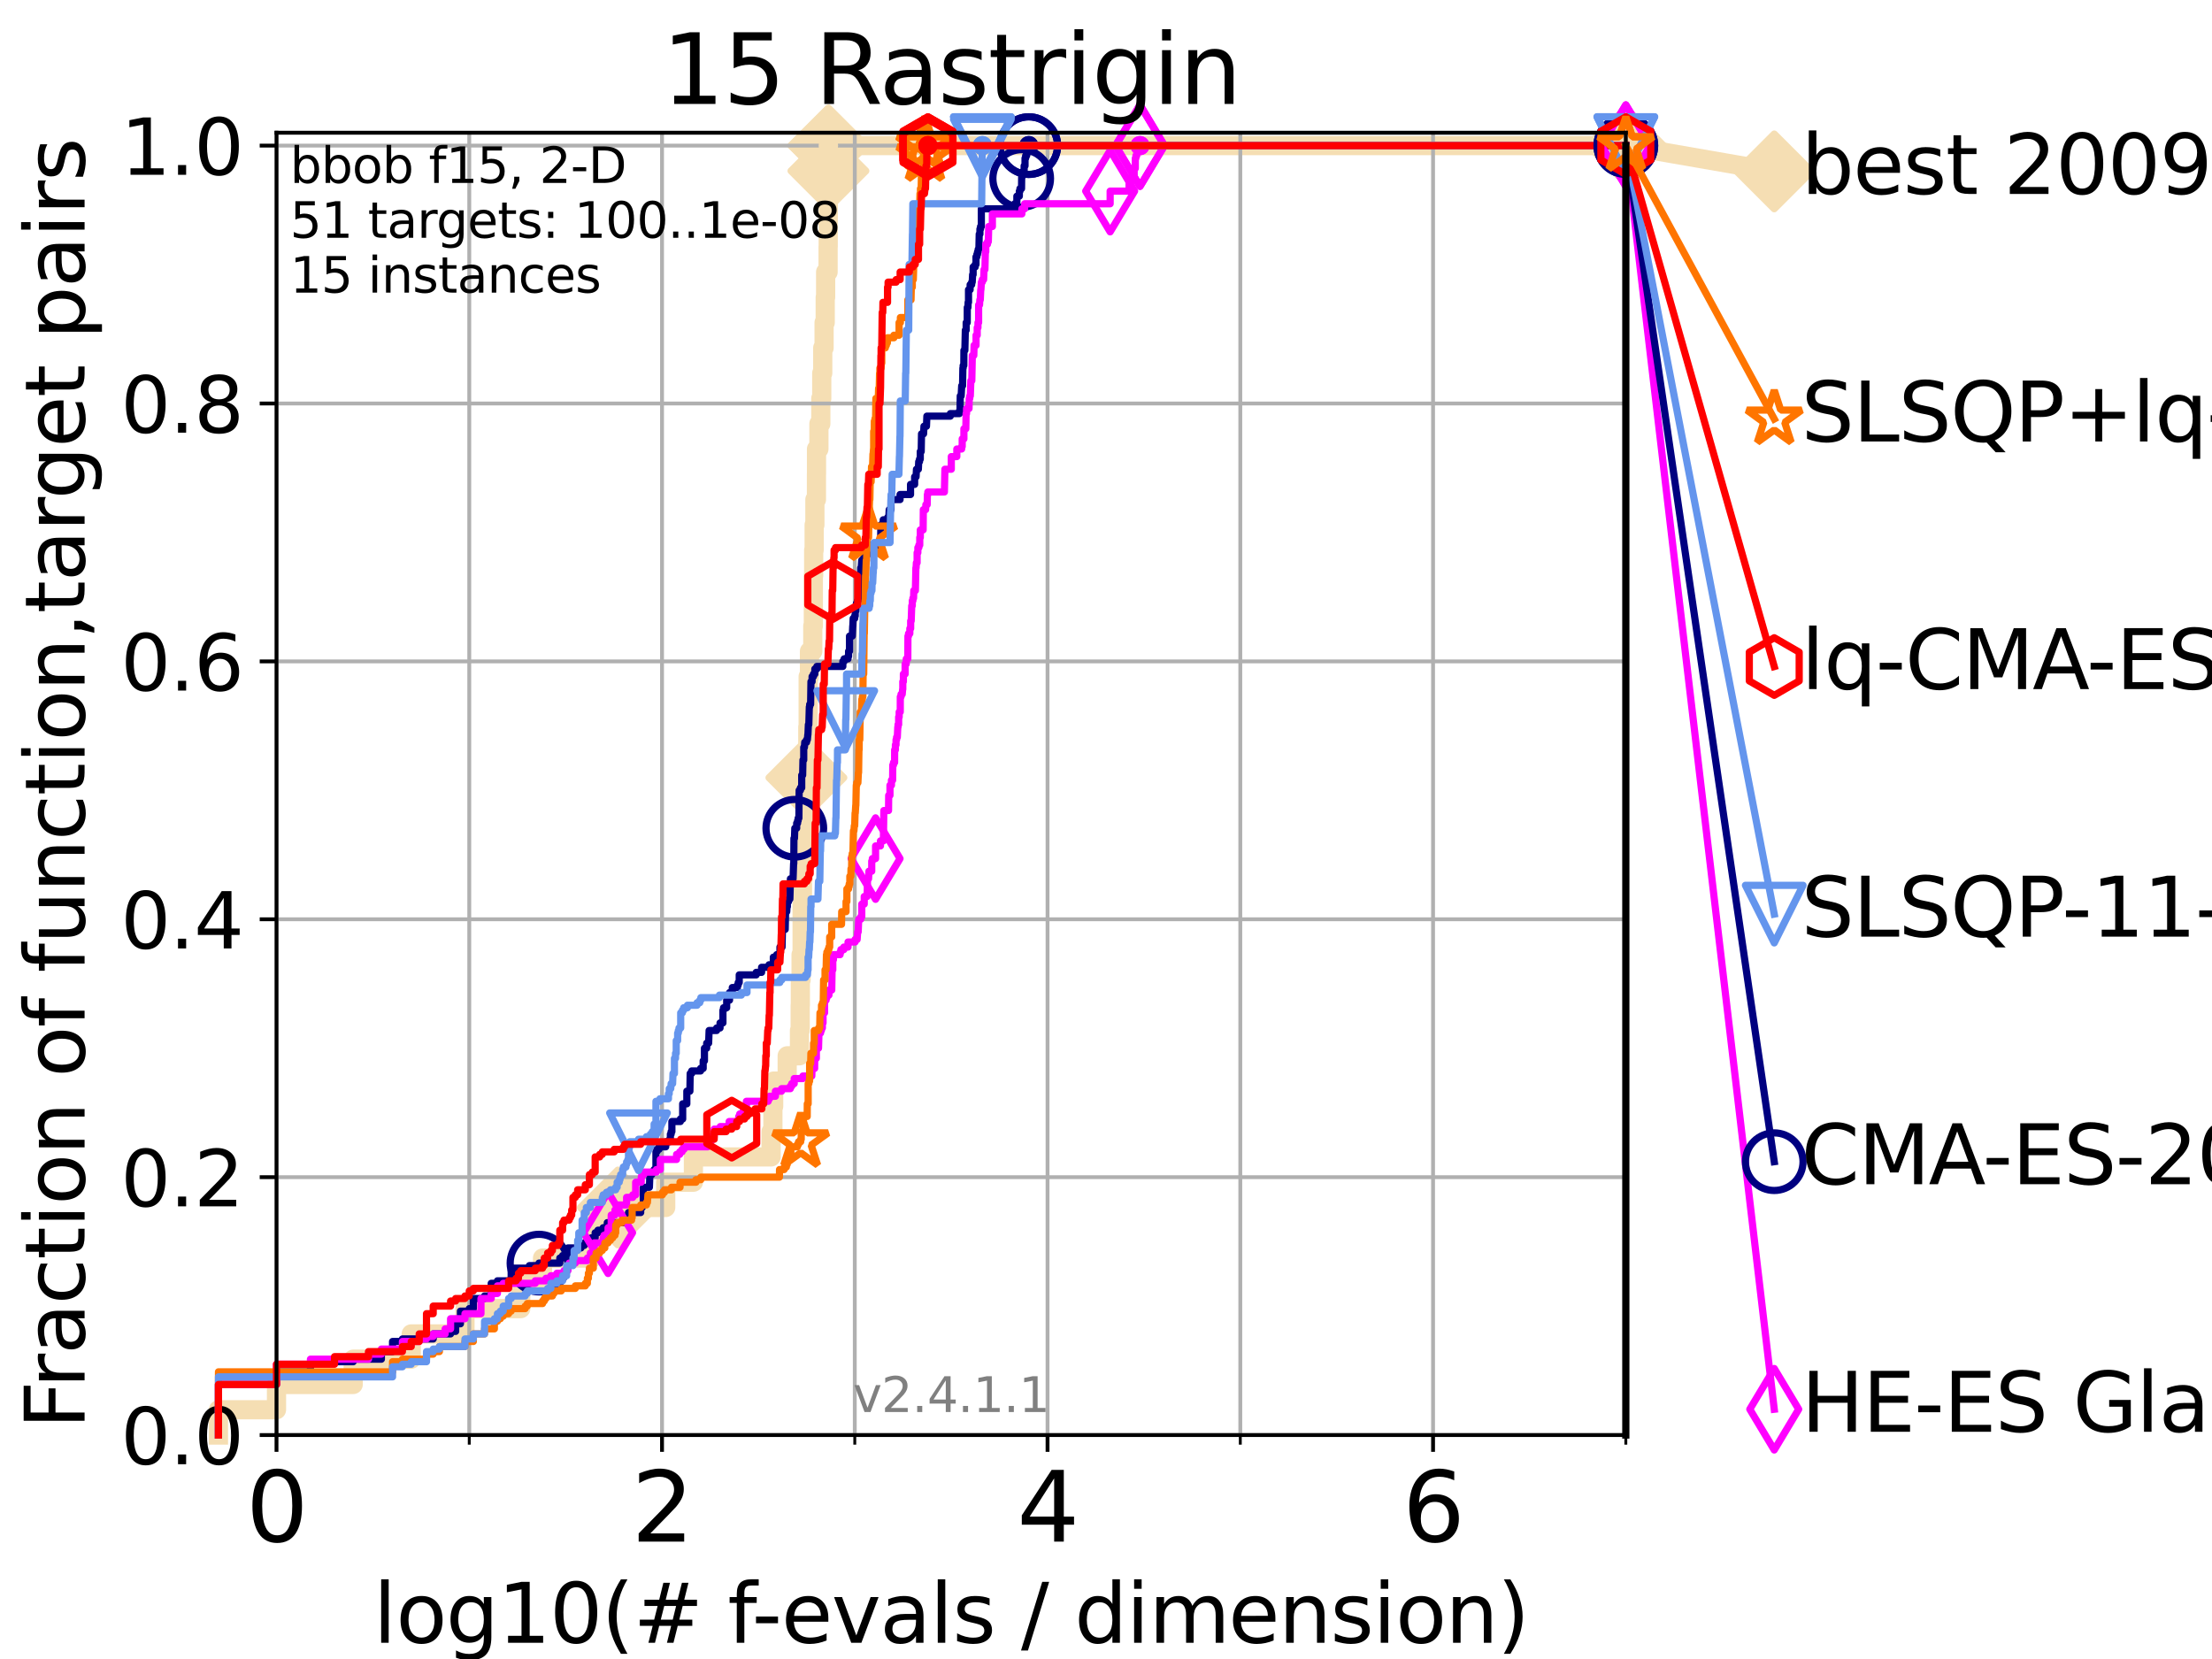<?xml version="1.0" encoding="utf-8" standalone="no"?>
<!DOCTYPE svg PUBLIC "-//W3C//DTD SVG 1.1//EN"
  "http://www.w3.org/Graphics/SVG/1.1/DTD/svg11.dtd">
<svg height="345.6pt" version="1.1" viewBox="0 0 460.8 345.6" width="460.8pt" xmlns="http://www.w3.org/2000/svg" xmlns:xlink="http://www.w3.org/1999/xlink">
 <defs>
  <style type="text/css">*{stroke-linecap:butt;stroke-linejoin:round;}</style>
 </defs>
 <g id="figure_1">
  <g id="patch_1">
   <path d="M 0 345.6 
L 460.8 345.6 
L 460.8 0 
L 0 0 
z
" style="fill:#ffffff;"/>
  </g>
  <g id="axes_1">
   <g id="patch_2">
    <path d="M 57.6 298.944 
L 338.688 298.944 
L 338.688 27.648 
L 57.6 27.648 
z
" style="fill:#ffffff;"/>
   </g>
   <g id="line2d_1">
    <path d="M 45.512 298.944 
L 45.512 293.677 
L 57.6 293.677 
L 57.6 288.41 
L 73.579 288.41 
L 73.579 283.143 
L 85.667 283.143 
L 85.667 277.877 
L 96.861 277.877 
L 96.861 272.61 
L 108.484 272.61 
L 108.484 267.343 
L 113.023 267.343 
L 113.023 262.076 
L 123.394 262.076 
L 123.394 256.809 
L 128.709 256.809 
L 128.709 251.542 
L 138.678 251.542 
L 138.678 246.275 
L 144.451 246.275 
L 144.451 241.009 
L 160.633 241.009 
L 160.633 235.742 
L 161.008 235.742 
L 161.008 230.475 
L 161.169 230.475 
L 161.169 225.208 
L 163.985 225.208 
L 163.985 219.941 
L 166.545 219.941 
L 166.545 214.674 
L 166.696 214.674 
L 166.696 209.407 
L 166.729 209.407 
L 166.729 204.141 
L 166.879 204.141 
L 166.879 198.874 
L 167.093 198.874 
L 167.093 188.34 
L 167.175 188.34 
L 167.175 183.073 
L 167.304 183.073 
L 167.304 177.806 
L 167.433 177.806 
L 167.433 172.539 
L 167.783 172.539 
L 167.783 167.272 
L 167.845 167.272 
L 167.845 162.006 
L 167.986 162.006 
L 167.986 156.739 
L 168.279 156.739 
L 168.279 151.472 
L 168.355 151.472 
L 168.355 140.938 
L 168.627 140.938 
L 168.627 135.671 
L 169.317 135.671 
L 169.317 130.404 
L 169.432 130.404 
L 169.432 119.871 
L 169.503 119.871 
L 169.503 114.604 
L 169.603 114.604 
L 169.603 109.337 
L 169.758 109.337 
L 169.758 104.07 
L 170.078 104.07 
L 170.078 98.803 
L 170.092 98.803 
L 170.092 93.536 
L 170.594 93.536 
L 170.594 88.27 
L 170.991 88.27 
L 170.991 83.003 
L 171.186 83.003 
L 171.186 77.736 
L 171.392 77.736 
L 171.392 72.469 
L 171.671 72.469 
L 171.671 67.202 
L 171.908 67.202 
L 171.908 61.935 
L 171.995 61.935 
L 171.995 56.668 
L 172.506 56.668 
L 172.506 51.402 
L 172.53 51.402 
L 172.53 46.135 
L 172.542 46.135 
L 172.542 40.868 
L 172.566 40.868 
L 172.566 35.601 
L 172.578 35.601 
L 172.578 30.334 
L 338.688 30.334 
" style="fill:none;stroke:#f5deb3;stroke-linecap:square;stroke-width:4;"/>
   </g>
   <g id="line2d_2">
    <defs>
     <path d="M 0 7.778 
L 7.778 0 
L 0 -7.778 
L -7.778 0 
z
" id="m45d30f9ee7" style="stroke:#f5deb3;stroke-linejoin:miter;stroke-width:1.5;"/>
    </defs>
    <g>
     <use style="fill:#f5deb3;stroke:#f5deb3;stroke-linejoin:miter;stroke-width:1.5;" x="128.709" xlink:href="#m45d30f9ee7" y="251.542"/>
     <use style="fill:#f5deb3;stroke:#f5deb3;stroke-linejoin:miter;stroke-width:1.5;" x="167.986" xlink:href="#m45d30f9ee7" y="162.006"/>
     <use style="fill:#f5deb3;stroke:#f5deb3;stroke-linejoin:miter;stroke-width:1.5;" x="172.578" xlink:href="#m45d30f9ee7" y="35.601"/>
     <use style="fill:#f5deb3;stroke:#f5deb3;stroke-linejoin:miter;stroke-width:1.5;" x="172.578" xlink:href="#m45d30f9ee7" y="30.334"/>
     <use style="fill:#f5deb3;stroke:#f5deb3;stroke-linejoin:miter;stroke-width:1.5;" x="172.578" xlink:href="#m45d30f9ee7" y="30.334"/>
     <use style="fill:#f5deb3;stroke:#f5deb3;stroke-linejoin:miter;stroke-width:1.5;" x="338.688" xlink:href="#m45d30f9ee7" y="30.334"/>
    </g>
   </g>
   <g id="line2d_3">
    <path style="fill:none;stroke:#f5deb3;stroke-linecap:square;stroke-width:4;"/>
    <g/>
   </g>
   <g id="line2d_4">
    <path d="M 338.688 30.334 
L 369.608 35.706 
" style="fill:none;stroke:#f5deb3;stroke-linecap:square;stroke-width:4;"/>
    <g>
     <use style="fill:#f5deb3;stroke:#f5deb3;stroke-linejoin:miter;stroke-width:1.5;" x="338.688" xlink:href="#m45d30f9ee7" y="30.334"/>
     <use style="fill:#f5deb3;stroke:#f5deb3;stroke-linejoin:miter;stroke-width:1.5;" x="369.608" xlink:href="#m45d30f9ee7" y="35.706"/>
    </g>
   </g>
   <g id="matplotlib.axis_1">
    <g id="xtick_1">
     <g id="line2d_5">
      <path clip-path="url(#p9776a1e3aa)" d="M 57.6 298.944 
L 57.6 27.648 
" style="fill:none;stroke:#b0b0b0;stroke-linecap:square;stroke-width:0.8;"/>
     </g>
     <g id="line2d_6">
      <defs>
       <path d="M 0 0 
L 0 3.5 
" id="m1b6a6f2bdf" style="stroke:#000000;stroke-width:0.8;"/>
      </defs>
      <g>
       <use style="stroke:#000000;stroke-width:0.8;" x="57.6" xlink:href="#m1b6a6f2bdf" y="298.944"/>
      </g>
     </g>
     <g id="text_1">
      <!-- 0 -->
      <g transform="translate(51.237 321.141)scale(0.2 -0.2)">
       <defs>
        <path d="M 2034 4250 
Q 1547 4250 1301 3770 
Q 1056 3291 1056 2328 
Q 1056 1369 1301 889 
Q 1547 409 2034 409 
Q 2525 409 2770 889 
Q 3016 1369 3016 2328 
Q 3016 3291 2770 3770 
Q 2525 4250 2034 4250 
z
M 2034 4750 
Q 2819 4750 3233 4129 
Q 3647 3509 3647 2328 
Q 3647 1150 3233 529 
Q 2819 -91 2034 -91 
Q 1250 -91 836 529 
Q 422 1150 422 2328 
Q 422 3509 836 4129 
Q 1250 4750 2034 4750 
z
" id="DejaVuSans-30" transform="scale(0.016)"/>
       </defs>
       <use xlink:href="#DejaVuSans-30"/>
      </g>
     </g>
    </g>
    <g id="xtick_2">
     <g id="line2d_7">
      <path clip-path="url(#p9776a1e3aa)" d="M 137.911 298.944 
L 137.911 27.648 
" style="fill:none;stroke:#b0b0b0;stroke-linecap:square;stroke-width:0.8;"/>
     </g>
     <g id="line2d_8">
      <g>
       <use style="stroke:#000000;stroke-width:0.8;" x="137.911" xlink:href="#m1b6a6f2bdf" y="298.944"/>
      </g>
     </g>
     <g id="text_2">
      <!-- 2 -->
      <g transform="translate(131.548 321.141)scale(0.2 -0.2)">
       <defs>
        <path d="M 1228 531 
L 3431 531 
L 3431 0 
L 469 0 
L 469 531 
Q 828 903 1448 1529 
Q 2069 2156 2228 2338 
Q 2531 2678 2651 2914 
Q 2772 3150 2772 3378 
Q 2772 3750 2511 3984 
Q 2250 4219 1831 4219 
Q 1534 4219 1204 4116 
Q 875 4013 500 3803 
L 500 4441 
Q 881 4594 1212 4672 
Q 1544 4750 1819 4750 
Q 2544 4750 2975 4387 
Q 3406 4025 3406 3419 
Q 3406 3131 3298 2873 
Q 3191 2616 2906 2266 
Q 2828 2175 2409 1742 
Q 1991 1309 1228 531 
z
" id="DejaVuSans-32" transform="scale(0.016)"/>
       </defs>
       <use xlink:href="#DejaVuSans-32"/>
      </g>
     </g>
    </g>
    <g id="xtick_3">
     <g id="line2d_9">
      <path clip-path="url(#p9776a1e3aa)" d="M 218.222 298.944 
L 218.222 27.648 
" style="fill:none;stroke:#b0b0b0;stroke-linecap:square;stroke-width:0.8;"/>
     </g>
     <g id="line2d_10">
      <g>
       <use style="stroke:#000000;stroke-width:0.8;" x="218.222" xlink:href="#m1b6a6f2bdf" y="298.944"/>
      </g>
     </g>
     <g id="text_3">
      <!-- 4 -->
      <g transform="translate(211.859 321.141)scale(0.2 -0.2)">
       <defs>
        <path d="M 2419 4116 
L 825 1625 
L 2419 1625 
L 2419 4116 
z
M 2253 4666 
L 3047 4666 
L 3047 1625 
L 3713 1625 
L 3713 1100 
L 3047 1100 
L 3047 0 
L 2419 0 
L 2419 1100 
L 313 1100 
L 313 1709 
L 2253 4666 
z
" id="DejaVuSans-34" transform="scale(0.016)"/>
       </defs>
       <use xlink:href="#DejaVuSans-34"/>
      </g>
     </g>
    </g>
    <g id="xtick_4">
     <g id="line2d_11">
      <path clip-path="url(#p9776a1e3aa)" d="M 298.533 298.944 
L 298.533 27.648 
" style="fill:none;stroke:#b0b0b0;stroke-linecap:square;stroke-width:0.8;"/>
     </g>
     <g id="line2d_12">
      <g>
       <use style="stroke:#000000;stroke-width:0.8;" x="298.533" xlink:href="#m1b6a6f2bdf" y="298.944"/>
      </g>
     </g>
     <g id="text_4">
      <!-- 6 -->
      <g transform="translate(292.17 321.141)scale(0.2 -0.2)">
       <defs>
        <path d="M 2113 2584 
Q 1688 2584 1439 2293 
Q 1191 2003 1191 1497 
Q 1191 994 1439 701 
Q 1688 409 2113 409 
Q 2538 409 2786 701 
Q 3034 994 3034 1497 
Q 3034 2003 2786 2293 
Q 2538 2584 2113 2584 
z
M 3366 4563 
L 3366 3988 
Q 3128 4100 2886 4159 
Q 2644 4219 2406 4219 
Q 1781 4219 1451 3797 
Q 1122 3375 1075 2522 
Q 1259 2794 1537 2939 
Q 1816 3084 2150 3084 
Q 2853 3084 3261 2657 
Q 3669 2231 3669 1497 
Q 3669 778 3244 343 
Q 2819 -91 2113 -91 
Q 1303 -91 875 529 
Q 447 1150 447 2328 
Q 447 3434 972 4092 
Q 1497 4750 2381 4750 
Q 2619 4750 2861 4703 
Q 3103 4656 3366 4563 
z
" id="DejaVuSans-36" transform="scale(0.016)"/>
       </defs>
       <use xlink:href="#DejaVuSans-36"/>
      </g>
     </g>
    </g>
    <g id="xtick_5">
     <g id="line2d_13">
      <path clip-path="url(#p9776a1e3aa)" d="M 97.755 298.944 
L 97.755 27.648 
" style="fill:none;stroke:#b0b0b0;stroke-linecap:square;stroke-width:0.8;"/>
     </g>
     <g id="line2d_14">
      <defs>
       <path d="M 0 0 
L 0 2 
" id="meee12ab55c" style="stroke:#000000;stroke-width:0.6;"/>
      </defs>
      <g>
       <use style="stroke:#000000;stroke-width:0.6;" x="97.755" xlink:href="#meee12ab55c" y="298.944"/>
      </g>
     </g>
    </g>
    <g id="xtick_6">
     <g id="line2d_15">
      <path clip-path="url(#p9776a1e3aa)" d="M 178.066 298.944 
L 178.066 27.648 
" style="fill:none;stroke:#b0b0b0;stroke-linecap:square;stroke-width:0.8;"/>
     </g>
     <g id="line2d_16">
      <g>
       <use style="stroke:#000000;stroke-width:0.6;" x="178.066" xlink:href="#meee12ab55c" y="298.944"/>
      </g>
     </g>
    </g>
    <g id="xtick_7">
     <g id="line2d_17">
      <path clip-path="url(#p9776a1e3aa)" d="M 258.377 298.944 
L 258.377 27.648 
" style="fill:none;stroke:#b0b0b0;stroke-linecap:square;stroke-width:0.8;"/>
     </g>
     <g id="line2d_18">
      <g>
       <use style="stroke:#000000;stroke-width:0.6;" x="258.377" xlink:href="#meee12ab55c" y="298.944"/>
      </g>
     </g>
    </g>
    <g id="xtick_8">
     <g id="line2d_19">
      <path clip-path="url(#p9776a1e3aa)" d="M 338.688 298.944 
L 338.688 27.648 
" style="fill:none;stroke:#b0b0b0;stroke-linecap:square;stroke-width:0.8;"/>
     </g>
     <g id="line2d_20">
      <g>
       <use style="stroke:#000000;stroke-width:0.6;" x="338.688" xlink:href="#meee12ab55c" y="298.944"/>
      </g>
     </g>
    </g>
    <g id="text_5">
     <!-- log10(# f-evals / dimension) -->
     <g transform="translate(77.764 342.218)scale(0.17 -0.17)">
      <defs>
       <path d="M 603 4863 
L 1178 4863 
L 1178 0 
L 603 0 
L 603 4863 
z
" id="DejaVuSans-6c" transform="scale(0.016)"/>
       <path d="M 1959 3097 
Q 1497 3097 1228 2736 
Q 959 2375 959 1747 
Q 959 1119 1226 758 
Q 1494 397 1959 397 
Q 2419 397 2687 759 
Q 2956 1122 2956 1747 
Q 2956 2369 2687 2733 
Q 2419 3097 1959 3097 
z
M 1959 3584 
Q 2709 3584 3137 3096 
Q 3566 2609 3566 1747 
Q 3566 888 3137 398 
Q 2709 -91 1959 -91 
Q 1206 -91 779 398 
Q 353 888 353 1747 
Q 353 2609 779 3096 
Q 1206 3584 1959 3584 
z
" id="DejaVuSans-6f" transform="scale(0.016)"/>
       <path d="M 2906 1791 
Q 2906 2416 2648 2759 
Q 2391 3103 1925 3103 
Q 1463 3103 1205 2759 
Q 947 2416 947 1791 
Q 947 1169 1205 825 
Q 1463 481 1925 481 
Q 2391 481 2648 825 
Q 2906 1169 2906 1791 
z
M 3481 434 
Q 3481 -459 3084 -895 
Q 2688 -1331 1869 -1331 
Q 1566 -1331 1297 -1286 
Q 1028 -1241 775 -1147 
L 775 -588 
Q 1028 -725 1275 -790 
Q 1522 -856 1778 -856 
Q 2344 -856 2625 -561 
Q 2906 -266 2906 331 
L 2906 616 
Q 2728 306 2450 153 
Q 2172 0 1784 0 
Q 1141 0 747 490 
Q 353 981 353 1791 
Q 353 2603 747 3093 
Q 1141 3584 1784 3584 
Q 2172 3584 2450 3431 
Q 2728 3278 2906 2969 
L 2906 3500 
L 3481 3500 
L 3481 434 
z
" id="DejaVuSans-67" transform="scale(0.016)"/>
       <path d="M 794 531 
L 1825 531 
L 1825 4091 
L 703 3866 
L 703 4441 
L 1819 4666 
L 2450 4666 
L 2450 531 
L 3481 531 
L 3481 0 
L 794 0 
L 794 531 
z
" id="DejaVuSans-31" transform="scale(0.016)"/>
       <path d="M 1984 4856 
Q 1566 4138 1362 3434 
Q 1159 2731 1159 2009 
Q 1159 1288 1364 580 
Q 1569 -128 1984 -844 
L 1484 -844 
Q 1016 -109 783 600 
Q 550 1309 550 2009 
Q 550 2706 781 3412 
Q 1013 4119 1484 4856 
L 1984 4856 
z
" id="DejaVuSans-28" transform="scale(0.016)"/>
       <path d="M 3272 2816 
L 2363 2816 
L 2100 1772 
L 3016 1772 
L 3272 2816 
z
M 2803 4594 
L 2478 3297 
L 3391 3297 
L 3719 4594 
L 4219 4594 
L 3897 3297 
L 4872 3297 
L 4872 2816 
L 3775 2816 
L 3519 1772 
L 4513 1772 
L 4513 1294 
L 3397 1294 
L 3072 0 
L 2572 0 
L 2894 1294 
L 1978 1294 
L 1656 0 
L 1153 0 
L 1478 1294 
L 494 1294 
L 494 1772 
L 1594 1772 
L 1856 2816 
L 850 2816 
L 850 3297 
L 1978 3297 
L 2297 4594 
L 2803 4594 
z
" id="DejaVuSans-23" transform="scale(0.016)"/>
       <path id="DejaVuSans-20" transform="scale(0.016)"/>
       <path d="M 2375 4863 
L 2375 4384 
L 1825 4384 
Q 1516 4384 1395 4259 
Q 1275 4134 1275 3809 
L 1275 3500 
L 2222 3500 
L 2222 3053 
L 1275 3053 
L 1275 0 
L 697 0 
L 697 3053 
L 147 3053 
L 147 3500 
L 697 3500 
L 697 3744 
Q 697 4328 969 4595 
Q 1241 4863 1831 4863 
L 2375 4863 
z
" id="DejaVuSans-66" transform="scale(0.016)"/>
       <path d="M 313 2009 
L 1997 2009 
L 1997 1497 
L 313 1497 
L 313 2009 
z
" id="DejaVuSans-2d" transform="scale(0.016)"/>
       <path d="M 3597 1894 
L 3597 1613 
L 953 1613 
Q 991 1019 1311 708 
Q 1631 397 2203 397 
Q 2534 397 2845 478 
Q 3156 559 3463 722 
L 3463 178 
Q 3153 47 2828 -22 
Q 2503 -91 2169 -91 
Q 1331 -91 842 396 
Q 353 884 353 1716 
Q 353 2575 817 3079 
Q 1281 3584 2069 3584 
Q 2775 3584 3186 3129 
Q 3597 2675 3597 1894 
z
M 3022 2063 
Q 3016 2534 2758 2815 
Q 2500 3097 2075 3097 
Q 1594 3097 1305 2825 
Q 1016 2553 972 2059 
L 3022 2063 
z
" id="DejaVuSans-65" transform="scale(0.016)"/>
       <path d="M 191 3500 
L 800 3500 
L 1894 563 
L 2988 3500 
L 3597 3500 
L 2284 0 
L 1503 0 
L 191 3500 
z
" id="DejaVuSans-76" transform="scale(0.016)"/>
       <path d="M 2194 1759 
Q 1497 1759 1228 1600 
Q 959 1441 959 1056 
Q 959 750 1161 570 
Q 1363 391 1709 391 
Q 2188 391 2477 730 
Q 2766 1069 2766 1631 
L 2766 1759 
L 2194 1759 
z
M 3341 1997 
L 3341 0 
L 2766 0 
L 2766 531 
Q 2569 213 2275 61 
Q 1981 -91 1556 -91 
Q 1019 -91 701 211 
Q 384 513 384 1019 
Q 384 1609 779 1909 
Q 1175 2209 1959 2209 
L 2766 2209 
L 2766 2266 
Q 2766 2663 2505 2880 
Q 2244 3097 1772 3097 
Q 1472 3097 1187 3025 
Q 903 2953 641 2809 
L 641 3341 
Q 956 3463 1253 3523 
Q 1550 3584 1831 3584 
Q 2591 3584 2966 3190 
Q 3341 2797 3341 1997 
z
" id="DejaVuSans-61" transform="scale(0.016)"/>
       <path d="M 2834 3397 
L 2834 2853 
Q 2591 2978 2328 3040 
Q 2066 3103 1784 3103 
Q 1356 3103 1142 2972 
Q 928 2841 928 2578 
Q 928 2378 1081 2264 
Q 1234 2150 1697 2047 
L 1894 2003 
Q 2506 1872 2764 1633 
Q 3022 1394 3022 966 
Q 3022 478 2636 193 
Q 2250 -91 1575 -91 
Q 1294 -91 989 -36 
Q 684 19 347 128 
L 347 722 
Q 666 556 975 473 
Q 1284 391 1588 391 
Q 1994 391 2212 530 
Q 2431 669 2431 922 
Q 2431 1156 2273 1281 
Q 2116 1406 1581 1522 
L 1381 1569 
Q 847 1681 609 1914 
Q 372 2147 372 2553 
Q 372 3047 722 3315 
Q 1072 3584 1716 3584 
Q 2034 3584 2315 3537 
Q 2597 3491 2834 3397 
z
" id="DejaVuSans-73" transform="scale(0.016)"/>
       <path d="M 1625 4666 
L 2156 4666 
L 531 -594 
L 0 -594 
L 1625 4666 
z
" id="DejaVuSans-2f" transform="scale(0.016)"/>
       <path d="M 2906 2969 
L 2906 4863 
L 3481 4863 
L 3481 0 
L 2906 0 
L 2906 525 
Q 2725 213 2448 61 
Q 2172 -91 1784 -91 
Q 1150 -91 751 415 
Q 353 922 353 1747 
Q 353 2572 751 3078 
Q 1150 3584 1784 3584 
Q 2172 3584 2448 3432 
Q 2725 3281 2906 2969 
z
M 947 1747 
Q 947 1113 1208 752 
Q 1469 391 1925 391 
Q 2381 391 2643 752 
Q 2906 1113 2906 1747 
Q 2906 2381 2643 2742 
Q 2381 3103 1925 3103 
Q 1469 3103 1208 2742 
Q 947 2381 947 1747 
z
" id="DejaVuSans-64" transform="scale(0.016)"/>
       <path d="M 603 3500 
L 1178 3500 
L 1178 0 
L 603 0 
L 603 3500 
z
M 603 4863 
L 1178 4863 
L 1178 4134 
L 603 4134 
L 603 4863 
z
" id="DejaVuSans-69" transform="scale(0.016)"/>
       <path d="M 3328 2828 
Q 3544 3216 3844 3400 
Q 4144 3584 4550 3584 
Q 5097 3584 5394 3201 
Q 5691 2819 5691 2113 
L 5691 0 
L 5113 0 
L 5113 2094 
Q 5113 2597 4934 2840 
Q 4756 3084 4391 3084 
Q 3944 3084 3684 2787 
Q 3425 2491 3425 1978 
L 3425 0 
L 2847 0 
L 2847 2094 
Q 2847 2600 2669 2842 
Q 2491 3084 2119 3084 
Q 1678 3084 1418 2786 
Q 1159 2488 1159 1978 
L 1159 0 
L 581 0 
L 581 3500 
L 1159 3500 
L 1159 2956 
Q 1356 3278 1631 3431 
Q 1906 3584 2284 3584 
Q 2666 3584 2933 3390 
Q 3200 3197 3328 2828 
z
" id="DejaVuSans-6d" transform="scale(0.016)"/>
       <path d="M 3513 2113 
L 3513 0 
L 2938 0 
L 2938 2094 
Q 2938 2591 2744 2837 
Q 2550 3084 2163 3084 
Q 1697 3084 1428 2787 
Q 1159 2491 1159 1978 
L 1159 0 
L 581 0 
L 581 3500 
L 1159 3500 
L 1159 2956 
Q 1366 3272 1645 3428 
Q 1925 3584 2291 3584 
Q 2894 3584 3203 3211 
Q 3513 2838 3513 2113 
z
" id="DejaVuSans-6e" transform="scale(0.016)"/>
       <path d="M 513 4856 
L 1013 4856 
Q 1481 4119 1714 3412 
Q 1947 2706 1947 2009 
Q 1947 1309 1714 600 
Q 1481 -109 1013 -844 
L 513 -844 
Q 928 -128 1133 580 
Q 1338 1288 1338 2009 
Q 1338 2731 1133 3434 
Q 928 4138 513 4856 
z
" id="DejaVuSans-29" transform="scale(0.016)"/>
      </defs>
      <use xlink:href="#DejaVuSans-6c"/>
      <use x="27.783" xlink:href="#DejaVuSans-6f"/>
      <use x="88.965" xlink:href="#DejaVuSans-67"/>
      <use x="152.441" xlink:href="#DejaVuSans-31"/>
      <use x="216.064" xlink:href="#DejaVuSans-30"/>
      <use x="279.688" xlink:href="#DejaVuSans-28"/>
      <use x="318.701" xlink:href="#DejaVuSans-23"/>
      <use x="402.49" xlink:href="#DejaVuSans-20"/>
      <use x="434.277" xlink:href="#DejaVuSans-66"/>
      <use x="463.982" xlink:href="#DejaVuSans-2d"/>
      <use x="500.066" xlink:href="#DejaVuSans-65"/>
      <use x="561.59" xlink:href="#DejaVuSans-76"/>
      <use x="620.77" xlink:href="#DejaVuSans-61"/>
      <use x="682.049" xlink:href="#DejaVuSans-6c"/>
      <use x="709.832" xlink:href="#DejaVuSans-73"/>
      <use x="761.932" xlink:href="#DejaVuSans-20"/>
      <use x="793.719" xlink:href="#DejaVuSans-2f"/>
      <use x="827.41" xlink:href="#DejaVuSans-20"/>
      <use x="859.197" xlink:href="#DejaVuSans-64"/>
      <use x="922.674" xlink:href="#DejaVuSans-69"/>
      <use x="950.457" xlink:href="#DejaVuSans-6d"/>
      <use x="1047.869" xlink:href="#DejaVuSans-65"/>
      <use x="1109.393" xlink:href="#DejaVuSans-6e"/>
      <use x="1172.771" xlink:href="#DejaVuSans-73"/>
      <use x="1224.871" xlink:href="#DejaVuSans-69"/>
      <use x="1252.654" xlink:href="#DejaVuSans-6f"/>
      <use x="1313.836" xlink:href="#DejaVuSans-6e"/>
      <use x="1377.215" xlink:href="#DejaVuSans-29"/>
     </g>
    </g>
   </g>
   <g id="matplotlib.axis_2">
    <g id="ytick_1">
     <g id="line2d_21">
      <path clip-path="url(#p9776a1e3aa)" d="M 57.6 298.944 
L 338.688 298.944 
" style="fill:none;stroke:#b0b0b0;stroke-linecap:square;stroke-width:0.8;"/>
     </g>
     <g id="line2d_22">
      <defs>
       <path d="M 0 0 
L -3.5 0 
" id="mc23a42000a" style="stroke:#000000;stroke-width:0.8;"/>
      </defs>
      <g>
       <use style="stroke:#000000;stroke-width:0.8;" x="57.6" xlink:href="#mc23a42000a" y="298.944"/>
      </g>
     </g>
     <g id="text_6">
      <!-- 0.0 -->
      <g transform="translate(25.155 305.023)scale(0.16 -0.16)">
       <defs>
        <path d="M 684 794 
L 1344 794 
L 1344 0 
L 684 0 
L 684 794 
z
" id="DejaVuSans-2e" transform="scale(0.016)"/>
       </defs>
       <use xlink:href="#DejaVuSans-30"/>
       <use x="63.623" xlink:href="#DejaVuSans-2e"/>
       <use x="95.41" xlink:href="#DejaVuSans-30"/>
      </g>
     </g>
    </g>
    <g id="ytick_2">
     <g id="line2d_23">
      <path clip-path="url(#p9776a1e3aa)" d="M 57.6 245.222 
L 338.688 245.222 
" style="fill:none;stroke:#b0b0b0;stroke-linecap:square;stroke-width:0.8;"/>
     </g>
     <g id="line2d_24">
      <g>
       <use style="stroke:#000000;stroke-width:0.8;" x="57.6" xlink:href="#mc23a42000a" y="245.222"/>
      </g>
     </g>
     <g id="text_7">
      <!-- 0.2 -->
      <g transform="translate(25.155 251.301)scale(0.16 -0.16)">
       <use xlink:href="#DejaVuSans-30"/>
       <use x="63.623" xlink:href="#DejaVuSans-2e"/>
       <use x="95.41" xlink:href="#DejaVuSans-32"/>
      </g>
     </g>
    </g>
    <g id="ytick_3">
     <g id="line2d_25">
      <path clip-path="url(#p9776a1e3aa)" d="M 57.6 191.5 
L 338.688 191.5 
" style="fill:none;stroke:#b0b0b0;stroke-linecap:square;stroke-width:0.8;"/>
     </g>
     <g id="line2d_26">
      <g>
       <use style="stroke:#000000;stroke-width:0.8;" x="57.6" xlink:href="#mc23a42000a" y="191.5"/>
      </g>
     </g>
     <g id="text_8">
      <!-- 0.4 -->
      <g transform="translate(25.155 197.579)scale(0.16 -0.16)">
       <use xlink:href="#DejaVuSans-30"/>
       <use x="63.623" xlink:href="#DejaVuSans-2e"/>
       <use x="95.41" xlink:href="#DejaVuSans-34"/>
      </g>
     </g>
    </g>
    <g id="ytick_4">
     <g id="line2d_27">
      <path clip-path="url(#p9776a1e3aa)" d="M 57.6 137.778 
L 338.688 137.778 
" style="fill:none;stroke:#b0b0b0;stroke-linecap:square;stroke-width:0.8;"/>
     </g>
     <g id="line2d_28">
      <g>
       <use style="stroke:#000000;stroke-width:0.8;" x="57.6" xlink:href="#mc23a42000a" y="137.778"/>
      </g>
     </g>
     <g id="text_9">
      <!-- 0.6 -->
      <g transform="translate(25.155 143.857)scale(0.16 -0.16)">
       <use xlink:href="#DejaVuSans-30"/>
       <use x="63.623" xlink:href="#DejaVuSans-2e"/>
       <use x="95.41" xlink:href="#DejaVuSans-36"/>
      </g>
     </g>
    </g>
    <g id="ytick_5">
     <g id="line2d_29">
      <path clip-path="url(#p9776a1e3aa)" d="M 57.6 84.056 
L 338.688 84.056 
" style="fill:none;stroke:#b0b0b0;stroke-linecap:square;stroke-width:0.8;"/>
     </g>
     <g id="line2d_30">
      <g>
       <use style="stroke:#000000;stroke-width:0.8;" x="57.6" xlink:href="#mc23a42000a" y="84.056"/>
      </g>
     </g>
     <g id="text_10">
      <!-- 0.8 -->
      <g transform="translate(25.155 90.135)scale(0.16 -0.16)">
       <defs>
        <path d="M 2034 2216 
Q 1584 2216 1326 1975 
Q 1069 1734 1069 1313 
Q 1069 891 1326 650 
Q 1584 409 2034 409 
Q 2484 409 2743 651 
Q 3003 894 3003 1313 
Q 3003 1734 2745 1975 
Q 2488 2216 2034 2216 
z
M 1403 2484 
Q 997 2584 770 2862 
Q 544 3141 544 3541 
Q 544 4100 942 4425 
Q 1341 4750 2034 4750 
Q 2731 4750 3128 4425 
Q 3525 4100 3525 3541 
Q 3525 3141 3298 2862 
Q 3072 2584 2669 2484 
Q 3125 2378 3379 2068 
Q 3634 1759 3634 1313 
Q 3634 634 3220 271 
Q 2806 -91 2034 -91 
Q 1263 -91 848 271 
Q 434 634 434 1313 
Q 434 1759 690 2068 
Q 947 2378 1403 2484 
z
M 1172 3481 
Q 1172 3119 1398 2916 
Q 1625 2713 2034 2713 
Q 2441 2713 2670 2916 
Q 2900 3119 2900 3481 
Q 2900 3844 2670 4047 
Q 2441 4250 2034 4250 
Q 1625 4250 1398 4047 
Q 1172 3844 1172 3481 
z
" id="DejaVuSans-38" transform="scale(0.016)"/>
       </defs>
       <use xlink:href="#DejaVuSans-30"/>
       <use x="63.623" xlink:href="#DejaVuSans-2e"/>
       <use x="95.41" xlink:href="#DejaVuSans-38"/>
      </g>
     </g>
    </g>
    <g id="ytick_6">
     <g id="line2d_31">
      <path clip-path="url(#p9776a1e3aa)" d="M 57.6 30.334 
L 338.688 30.334 
" style="fill:none;stroke:#b0b0b0;stroke-linecap:square;stroke-width:0.8;"/>
     </g>
     <g id="line2d_32">
      <g>
       <use style="stroke:#000000;stroke-width:0.8;" x="57.6" xlink:href="#mc23a42000a" y="30.334"/>
      </g>
     </g>
     <g id="text_11">
      <!-- 1.0 -->
      <g transform="translate(25.155 36.413)scale(0.16 -0.16)">
       <use xlink:href="#DejaVuSans-31"/>
       <use x="63.623" xlink:href="#DejaVuSans-2e"/>
       <use x="95.41" xlink:href="#DejaVuSans-30"/>
      </g>
     </g>
    </g>
    <g id="text_12">
     <!-- Fraction of function,target pairs -->
     <g transform="translate(17.62 297.681)rotate(-90)scale(0.17 -0.17)">
      <defs>
       <path d="M 628 4666 
L 3309 4666 
L 3309 4134 
L 1259 4134 
L 1259 2759 
L 3109 2759 
L 3109 2228 
L 1259 2228 
L 1259 0 
L 628 0 
L 628 4666 
z
" id="DejaVuSans-46" transform="scale(0.016)"/>
       <path d="M 2631 2963 
Q 2534 3019 2420 3045 
Q 2306 3072 2169 3072 
Q 1681 3072 1420 2755 
Q 1159 2438 1159 1844 
L 1159 0 
L 581 0 
L 581 3500 
L 1159 3500 
L 1159 2956 
Q 1341 3275 1631 3429 
Q 1922 3584 2338 3584 
Q 2397 3584 2469 3576 
Q 2541 3569 2628 3553 
L 2631 2963 
z
" id="DejaVuSans-72" transform="scale(0.016)"/>
       <path d="M 3122 3366 
L 3122 2828 
Q 2878 2963 2633 3030 
Q 2388 3097 2138 3097 
Q 1578 3097 1268 2742 
Q 959 2388 959 1747 
Q 959 1106 1268 751 
Q 1578 397 2138 397 
Q 2388 397 2633 464 
Q 2878 531 3122 666 
L 3122 134 
Q 2881 22 2623 -34 
Q 2366 -91 2075 -91 
Q 1284 -91 818 406 
Q 353 903 353 1747 
Q 353 2603 823 3093 
Q 1294 3584 2113 3584 
Q 2378 3584 2631 3529 
Q 2884 3475 3122 3366 
z
" id="DejaVuSans-63" transform="scale(0.016)"/>
       <path d="M 1172 4494 
L 1172 3500 
L 2356 3500 
L 2356 3053 
L 1172 3053 
L 1172 1153 
Q 1172 725 1289 603 
Q 1406 481 1766 481 
L 2356 481 
L 2356 0 
L 1766 0 
Q 1100 0 847 248 
Q 594 497 594 1153 
L 594 3053 
L 172 3053 
L 172 3500 
L 594 3500 
L 594 4494 
L 1172 4494 
z
" id="DejaVuSans-74" transform="scale(0.016)"/>
       <path d="M 544 1381 
L 544 3500 
L 1119 3500 
L 1119 1403 
Q 1119 906 1312 657 
Q 1506 409 1894 409 
Q 2359 409 2629 706 
Q 2900 1003 2900 1516 
L 2900 3500 
L 3475 3500 
L 3475 0 
L 2900 0 
L 2900 538 
Q 2691 219 2414 64 
Q 2138 -91 1772 -91 
Q 1169 -91 856 284 
Q 544 659 544 1381 
z
M 1991 3584 
L 1991 3584 
z
" id="DejaVuSans-75" transform="scale(0.016)"/>
       <path d="M 750 794 
L 1409 794 
L 1409 256 
L 897 -744 
L 494 -744 
L 750 256 
L 750 794 
z
" id="DejaVuSans-2c" transform="scale(0.016)"/>
       <path d="M 1159 525 
L 1159 -1331 
L 581 -1331 
L 581 3500 
L 1159 3500 
L 1159 2969 
Q 1341 3281 1617 3432 
Q 1894 3584 2278 3584 
Q 2916 3584 3314 3078 
Q 3713 2572 3713 1747 
Q 3713 922 3314 415 
Q 2916 -91 2278 -91 
Q 1894 -91 1617 61 
Q 1341 213 1159 525 
z
M 3116 1747 
Q 3116 2381 2855 2742 
Q 2594 3103 2138 3103 
Q 1681 3103 1420 2742 
Q 1159 2381 1159 1747 
Q 1159 1113 1420 752 
Q 1681 391 2138 391 
Q 2594 391 2855 752 
Q 3116 1113 3116 1747 
z
" id="DejaVuSans-70" transform="scale(0.016)"/>
      </defs>
      <use xlink:href="#DejaVuSans-46"/>
      <use x="50.27" xlink:href="#DejaVuSans-72"/>
      <use x="91.383" xlink:href="#DejaVuSans-61"/>
      <use x="152.662" xlink:href="#DejaVuSans-63"/>
      <use x="207.643" xlink:href="#DejaVuSans-74"/>
      <use x="246.852" xlink:href="#DejaVuSans-69"/>
      <use x="274.635" xlink:href="#DejaVuSans-6f"/>
      <use x="335.816" xlink:href="#DejaVuSans-6e"/>
      <use x="399.195" xlink:href="#DejaVuSans-20"/>
      <use x="430.982" xlink:href="#DejaVuSans-6f"/>
      <use x="492.164" xlink:href="#DejaVuSans-66"/>
      <use x="527.369" xlink:href="#DejaVuSans-20"/>
      <use x="559.156" xlink:href="#DejaVuSans-66"/>
      <use x="594.361" xlink:href="#DejaVuSans-75"/>
      <use x="657.74" xlink:href="#DejaVuSans-6e"/>
      <use x="721.119" xlink:href="#DejaVuSans-63"/>
      <use x="776.1" xlink:href="#DejaVuSans-74"/>
      <use x="815.309" xlink:href="#DejaVuSans-69"/>
      <use x="843.092" xlink:href="#DejaVuSans-6f"/>
      <use x="904.273" xlink:href="#DejaVuSans-6e"/>
      <use x="967.652" xlink:href="#DejaVuSans-2c"/>
      <use x="999.439" xlink:href="#DejaVuSans-74"/>
      <use x="1038.648" xlink:href="#DejaVuSans-61"/>
      <use x="1099.928" xlink:href="#DejaVuSans-72"/>
      <use x="1139.291" xlink:href="#DejaVuSans-67"/>
      <use x="1202.768" xlink:href="#DejaVuSans-65"/>
      <use x="1264.291" xlink:href="#DejaVuSans-74"/>
      <use x="1303.5" xlink:href="#DejaVuSans-20"/>
      <use x="1335.287" xlink:href="#DejaVuSans-70"/>
      <use x="1398.764" xlink:href="#DejaVuSans-61"/>
      <use x="1460.043" xlink:href="#DejaVuSans-69"/>
      <use x="1487.826" xlink:href="#DejaVuSans-72"/>
      <use x="1528.939" xlink:href="#DejaVuSans-73"/>
     </g>
    </g>
   </g>
   <g id="line2d_33">
    <defs>
     <path d="M 0 1.5 
C 0.398 1.5 0.779 1.342 1.061 1.061 
C 1.342 0.779 1.5 0.398 1.5 0 
C 1.5 -0.398 1.342 -0.779 1.061 -1.061 
C 0.779 -1.342 0.398 -1.5 0 -1.5 
C -0.398 -1.5 -0.779 -1.342 -1.061 -1.061 
C -1.342 -0.779 -1.5 -0.398 -1.5 0 
C -1.5 0.398 -1.342 0.779 -1.061 1.061 
C -0.779 1.342 -0.398 1.5 0 1.5 
z
" id="mbecc567ae6" style="stroke:#f5deb3;"/>
    </defs>
    <g>
     <use style="fill:#f5deb3;stroke:#f5deb3;" x="172.578" xlink:href="#mbecc567ae6" y="30.334"/>
     <use style="fill:#f5deb3;stroke:#f5deb3;" x="172.578" xlink:href="#mbecc567ae6" y="30.334"/>
    </g>
   </g>
   <g id="line2d_34">
    <defs>
     <path d="M 0 1.5 
C 0.398 1.5 0.779 1.342 1.061 1.061 
C 1.342 0.779 1.5 0.398 1.5 0 
C 1.5 -0.398 1.342 -0.779 1.061 -1.061 
C 0.779 -1.342 0.398 -1.5 0 -1.5 
C -0.398 -1.5 -0.779 -1.342 -1.061 -1.061 
C -1.342 -0.779 -1.5 -0.398 -1.5 0 
C -1.5 0.398 -1.342 0.779 -1.061 1.061 
C -0.779 1.342 -0.398 1.5 0 1.5 
z
" id="m36eb6c03da" style="stroke:#000080;"/>
    </defs>
    <g>
     <use style="fill:#000080;stroke:#000080;" x="214.317" xlink:href="#m36eb6c03da" y="30.334"/>
     <use style="fill:#000080;stroke:#000080;" x="214.317" xlink:href="#m36eb6c03da" y="30.334"/>
    </g>
   </g>
   <g id="line2d_35">
    <path d="M 45.512 298.944 
L 45.512 288.41 
L 57.6 288.41 
L 57.6 285.777 
L 64.671 285.777 
L 64.671 283.67 
L 73.579 283.67 
L 73.579 283.143 
L 79.447 283.143 
L 79.447 281.563 
L 81.776 281.563 
L 81.776 279.457 
L 83.83 279.457 
L 83.83 278.93 
L 90.243 278.93 
L 90.243 277.877 
L 93.864 277.877 
L 93.864 277.35 
L 94.921 277.35 
L 94.921 275.77 
L 95.918 275.77 
L 95.918 273.136 
L 97.755 273.136 
L 97.755 272.61 
L 98.606 272.61 
L 98.606 270.503 
L 100.935 270.503 
L 100.935 269.976 
L 102.331 269.976 
L 102.331 267.343 
L 103.623 267.343 
L 103.623 266.816 
L 106.489 266.816 
L 106.489 264.709 
L 107.009 264.709 
L 107.009 264.183 
L 110.274 264.183 
L 110.274 263.656 
L 112.281 263.656 
L 112.281 263.129 
L 116.621 263.129 
L 116.621 262.076 
L 117.203 262.076 
L 117.203 261.549 
L 118.04 261.549 
L 118.04 261.023 
L 118.31 261.023 
L 118.31 259.969 
L 121.037 259.969 
L 121.037 259.443 
L 121.712 259.443 
L 121.712 258.916 
L 123.193 258.916 
L 123.193 257.862 
L 123.985 257.862 
L 123.985 256.809 
L 124.557 256.809 
L 124.557 256.282 
L 125.648 256.282 
L 125.648 255.756 
L 126.507 255.756 
L 126.507 254.702 
L 130.128 254.702 
L 130.128 254.176 
L 130.927 254.176 
L 130.927 252.596 
L 133.466 252.596 
L 133.466 251.542 
L 133.8 251.542 
L 133.8 251.016 
L 134.019 251.016 
L 134.019 247.329 
L 135.281 247.329 
L 135.382 244.695 
L 135.78 244.695 
L 135.78 244.169 
L 136.266 244.169 
L 136.266 243.642 
L 136.645 243.642 
L 136.645 239.955 
L 136.832 239.955 
L 136.832 239.428 
L 137.29 239.428 
L 137.29 238.902 
L 138.678 238.902 
L 138.762 237.848 
L 139.494 237.848 
L 139.494 237.322 
L 139.652 237.322 
L 139.652 236.268 
L 139.809 236.268 
L 139.809 235.742 
L 139.965 235.742 
L 139.965 233.635 
L 141.732 233.635 
L 141.732 233.108 
L 142.216 233.108 
L 142.216 229.948 
L 143.08 229.948 
L 143.08 227.315 
L 143.716 227.315 
L 143.779 223.628 
L 144.087 223.628 
L 144.087 223.101 
L 145.943 223.101 
L 145.943 222.575 
L 146.485 222.575 
L 146.485 220.994 
L 146.749 220.994 
L 146.749 218.361 
L 147.216 218.361 
L 147.216 217.308 
L 147.62 217.308 
L 147.72 214.674 
L 149.287 214.674 
L 149.287 214.148 
L 149.999 214.148 
L 149.999 213.094 
L 150.599 213.094 
L 150.599 210.461 
L 150.725 210.461 
L 150.725 209.934 
L 151.381 209.934 
L 151.381 208.354 
L 151.975 208.354 
L 151.975 206.774 
L 152.55 206.774 
L 152.55 205.721 
L 153.609 205.721 
L 153.609 205.194 
L 153.785 205.194 
L 153.785 204.667 
L 153.995 204.667 
L 153.995 203.087 
L 157.529 203.087 
L 157.529 202.56 
L 158.653 202.56 
L 158.653 201.507 
L 160.201 201.507 
L 160.201 200.98 
L 161.1 200.98 
L 161.1 199.4 
L 161.801 199.4 
L 161.801 198.874 
L 162.475 198.874 
L 162.475 197.294 
L 162.917 197.294 
L 163 193.607 
L 163.57 193.607 
L 163.65 189.92 
L 163.887 189.92 
L 163.946 188.867 
L 164.024 188.867 
L 164.024 187.813 
L 164.276 187.813 
L 164.276 187.287 
L 164.543 187.287 
L 164.638 184.126 
L 164.656 184.126 
L 164.656 183.073 
L 165.212 183.073 
L 165.321 179.913 
L 165.357 179.913 
L 165.393 174.646 
L 165.501 174.646 
L 165.573 172.539 
L 165.961 172.539 
L 165.961 171.486 
L 166.152 171.486 
L 166.152 170.959 
L 166.272 170.959 
L 166.272 170.433 
L 166.426 170.433 
L 166.477 164.639 
L 166.746 164.639 
L 166.746 164.112 
L 167.011 164.112 
L 167.011 161.479 
L 167.207 161.479 
L 167.272 158.319 
L 167.433 158.319 
L 167.433 155.685 
L 167.577 155.685 
L 167.64 154.632 
L 168.017 154.632 
L 168.017 154.105 
L 168.187 154.105 
L 168.279 153.052 
L 168.309 153.052 
L 168.4 150.945 
L 168.491 150.945 
L 168.597 147.258 
L 168.672 147.258 
L 168.672 146.732 
L 168.865 146.732 
L 168.938 141.992 
L 169.172 141.992 
L 169.172 140.938 
L 169.46 140.938 
L 169.46 140.411 
L 169.744 140.411 
L 169.744 139.358 
L 170.16 139.358 
L 170.16 138.831 
L 175.577 138.831 
L 175.577 137.778 
L 175.847 137.778 
L 175.847 137.251 
L 176.65 137.251 
L 176.65 136.725 
L 176.773 136.725 
L 176.773 135.671 
L 176.969 135.671 
L 176.969 132.511 
L 177.544 132.511 
L 177.643 130.404 
L 177.66 130.404 
L 177.732 128.824 
L 178.049 128.824 
L 178.049 128.298 
L 178.162 128.298 
L 178.162 127.244 
L 178.317 127.244 
L 178.42 125.664 
L 178.641 125.664 
L 178.641 125.138 
L 178.792 125.138 
L 178.792 124.084 
L 179.205 124.084 
L 179.303 118.291 
L 179.408 118.291 
L 179.513 116.711 
L 179.918 116.711 
L 179.918 116.184 
L 180.205 116.184 
L 180.205 115.657 
L 180.67 115.657 
L 180.67 115.131 
L 181.151 115.131 
L 181.239 113.55 
L 183.448 113.55 
L 183.493 109.337 
L 183.99 109.337 
L 183.99 108.284 
L 184.933 108.284 
L 184.933 107.757 
L 185.166 107.757 
L 185.236 106.177 
L 185.613 106.177 
L 185.613 104.07 
L 187.499 104.07 
L 187.499 103.017 
L 189.681 103.017 
L 189.681 100.91 
L 190.534 100.91 
L 190.534 99.33 
L 190.834 99.33 
L 190.918 97.75 
L 191.31 97.75 
L 191.383 96.17 
L 191.549 96.17 
L 191.549 95.643 
L 191.709 95.643 
L 191.709 94.063 
L 191.903 94.063 
L 191.97 90.376 
L 192.397 90.376 
L 192.478 88.796 
L 193 88.796 
L 193.085 86.69 
L 197.973 86.69 
L 197.973 86.163 
L 199.854 86.163 
L 199.854 85.636 
L 199.986 85.636 
L 200.038 82.476 
L 200.23 82.476 
L 200.337 80.369 
L 200.518 80.369 
L 200.583 76.682 
L 200.638 76.682 
L 200.638 76.156 
L 200.779 76.156 
L 200.8 72.996 
L 200.998 72.996 
L 201.096 68.782 
L 201.272 68.782 
L 201.272 67.202 
L 201.492 67.202 
L 201.503 64.042 
L 201.641 64.042 
L 201.675 62.989 
L 201.76 62.989 
L 201.76 60.355 
L 202.096 60.355 
L 202.096 59.302 
L 202.418 59.302 
L 202.418 58.775 
L 202.53 58.775 
L 202.613 57.195 
L 202.72 57.195 
L 202.72 55.615 
L 203.145 55.615 
L 203.145 55.088 
L 203.318 55.088 
L 203.318 53.508 
L 203.497 53.508 
L 203.497 52.982 
L 203.637 52.982 
L 203.637 52.455 
L 203.777 52.455 
L 203.777 51.928 
L 203.92 51.928 
L 203.989 48.768 
L 204.135 48.768 
L 204.135 47.715 
L 204.261 47.715 
L 204.261 47.188 
L 204.431 47.188 
L 204.431 43.501 
L 211.375 43.501 
L 211.375 42.448 
L 211.829 42.448 
L 211.829 40.868 
L 212.346 40.868 
L 212.346 39.814 
L 212.476 39.814 
L 212.476 39.288 
L 212.804 39.288 
L 212.835 36.654 
L 213.06 36.654 
L 213.171 35.601 
L 213.349 35.601 
L 213.349 34.548 
L 213.531 34.548 
L 213.531 32.968 
L 213.659 32.968 
L 213.659 32.441 
L 213.869 32.441 
L 213.869 31.387 
L 214.317 31.387 
L 214.317 30.334 
L 338.688 30.334 
L 338.688 30.334 
" style="fill:none;stroke:#000080;stroke-linecap:square;stroke-width:1.5;"/>
   </g>
   <g id="line2d_36">
    <defs>
     <path d="M 0 6 
C 1.591 6 3.117 5.368 4.243 4.243 
C 5.368 3.117 6 1.591 6 0 
C 6 -1.591 5.368 -3.117 4.243 -4.243 
C 3.117 -5.368 1.591 -6 0 -6 
C -1.591 -6 -3.117 -5.368 -4.243 -4.243 
C -5.368 -3.117 -6 -1.591 -6 0 
C -6 1.591 -5.368 3.117 -4.243 4.243 
C -3.117 5.368 -1.591 6 0 6 
z
" id="m48fb74ddd2" style="stroke:#000080;stroke-width:1.5;"/>
    </defs>
    <g>
     <use style="fill-opacity:0;stroke:#000080;stroke-width:1.5;" x="112.281" xlink:href="#m48fb74ddd2" y="263.129"/>
     <use style="fill-opacity:0;stroke:#000080;stroke-width:1.5;" x="165.573" xlink:href="#m48fb74ddd2" y="172.539"/>
     <use style="fill-opacity:0;stroke:#000080;stroke-width:1.5;" x="212.835" xlink:href="#m48fb74ddd2" y="37.181"/>
     <use style="fill-opacity:0;stroke:#000080;stroke-width:1.5;" x="214.317" xlink:href="#m48fb74ddd2" y="30.334"/>
     <use style="fill-opacity:0;stroke:#000080;stroke-width:1.5;" x="214.317" xlink:href="#m48fb74ddd2" y="30.334"/>
     <use style="fill-opacity:0;stroke:#000080;stroke-width:1.5;" x="338.688" xlink:href="#m48fb74ddd2" y="30.334"/>
    </g>
   </g>
   <g id="line2d_37">
    <path style="fill:none;stroke:#000080;stroke-linecap:square;stroke-width:1.5;"/>
    <g/>
   </g>
   <g id="line2d_38">
    <defs>
     <path d="M 0 1.5 
C 0.398 1.5 0.779 1.342 1.061 1.061 
C 1.342 0.779 1.5 0.398 1.5 0 
C 1.5 -0.398 1.342 -0.779 1.061 -1.061 
C 0.779 -1.342 0.398 -1.5 0 -1.5 
C -0.398 -1.5 -0.779 -1.342 -1.061 -1.061 
C -1.342 -0.779 -1.5 -0.398 -1.5 0 
C -1.5 0.398 -1.342 0.779 -1.061 1.061 
C -0.779 1.342 -0.398 1.5 0 1.5 
z
" id="mb7dfeafba4" style="stroke:#ff00ff;"/>
    </defs>
    <g>
     <use style="fill:#ff00ff;stroke:#ff00ff;" x="237.481" xlink:href="#mb7dfeafba4" y="30.334"/>
     <use style="fill:#ff00ff;stroke:#ff00ff;" x="237.481" xlink:href="#mb7dfeafba4" y="30.334"/>
    </g>
   </g>
   <g id="line2d_39">
    <path d="M 45.512 298.944 
L 45.512 288.41 
L 57.6 288.41 
L 57.6 284.197 
L 64.671 284.197 
L 64.671 283.143 
L 76.759 283.143 
L 76.759 282.09 
L 79.447 282.09 
L 79.447 281.037 
L 83.83 281.037 
L 83.83 279.457 
L 87.33 279.457 
L 87.33 278.93 
L 88.847 278.93 
L 88.847 278.403 
L 90.243 278.403 
L 90.243 277.877 
L 92.738 277.877 
L 92.738 276.823 
L 93.864 276.823 
L 93.864 274.716 
L 96.861 274.716 
L 96.861 273.663 
L 100.193 273.663 
L 100.193 270.503 
L 102.331 270.503 
L 102.331 269.45 
L 103.623 269.45 
L 103.623 267.87 
L 104.826 267.87 
L 104.826 267.343 
L 111.506 267.343 
L 111.506 266.816 
L 113.735 266.816 
L 113.735 266.289 
L 114.751 266.289 
L 114.751 265.763 
L 116.02 265.763 
L 116.02 265.236 
L 117.486 265.236 
L 117.486 264.709 
L 118.31 264.709 
L 118.31 263.656 
L 118.577 263.656 
L 118.577 263.129 
L 119.85 263.129 
L 119.85 262.603 
L 122.362 262.603 
L 122.362 262.076 
L 122.989 262.076 
L 122.989 261.023 
L 123.594 261.023 
L 123.594 259.969 
L 123.791 259.969 
L 123.791 258.916 
L 125.648 258.916 
L 125.648 257.862 
L 125.823 257.862 
L 125.823 257.336 
L 126.507 257.336 
L 126.507 256.809 
L 126.674 256.809 
L 126.674 255.756 
L 127.326 255.756 
L 127.326 253.122 
L 128.108 253.122 
L 128.108 252.069 
L 128.411 252.069 
L 128.411 251.542 
L 128.856 251.542 
L 128.856 251.016 
L 130.532 251.016 
L 130.532 249.436 
L 131.815 249.436 
L 131.815 248.909 
L 132.423 248.909 
L 132.423 246.275 
L 133.578 246.275 
L 133.578 245.222 
L 133.689 245.222 
L 133.689 244.695 
L 134.128 244.695 
L 134.128 244.169 
L 136.739 244.169 
L 136.739 243.642 
L 137.559 243.642 
L 137.559 241.535 
L 140.944 241.535 
L 140.944 240.482 
L 141.592 240.482 
L 141.592 239.955 
L 142.079 239.955 
L 142.079 239.428 
L 142.486 239.428 
L 142.486 238.902 
L 147.419 238.902 
L 147.419 237.848 
L 148.113 237.848 
L 148.113 236.795 
L 148.78 236.795 
L 148.78 235.215 
L 150.042 235.215 
L 150.042 234.688 
L 151.897 234.688 
L 151.897 233.635 
L 153.89 233.635 
L 153.89 232.582 
L 154.098 232.582 
L 154.098 232.055 
L 154.807 232.055 
L 154.874 231.001 
L 155.038 231.001 
L 155.038 230.475 
L 155.489 230.475 
L 155.489 229.421 
L 160.03 229.421 
L 160.03 228.895 
L 160.298 228.895 
L 160.298 228.368 
L 161.533 228.368 
L 161.533 227.315 
L 162.813 227.315 
L 162.813 226.788 
L 164.638 226.788 
L 164.638 226.261 
L 164.936 226.261 
L 164.936 225.735 
L 165.447 225.735 
L 165.447 224.681 
L 167.256 224.681 
L 167.256 224.155 
L 169.114 224.155 
L 169.158 222.575 
L 169.702 222.575 
L 169.716 220.468 
L 170.064 220.468 
L 170.064 218.361 
L 170.513 218.361 
L 170.607 215.201 
L 170.938 215.201 
L 170.938 214.674 
L 171.108 214.674 
L 171.108 214.148 
L 171.315 214.148 
L 171.315 213.094 
L 171.456 213.094 
L 171.456 210.987 
L 171.771 210.987 
L 171.771 208.354 
L 172.094 208.354 
L 172.094 207.827 
L 172.265 207.827 
L 172.265 207.301 
L 172.685 207.301 
L 172.685 206.247 
L 173.269 206.247 
L 173.338 202.034 
L 173.486 202.034 
L 173.486 199.927 
L 173.621 199.927 
L 173.621 198.874 
L 175.005 198.874 
L 175.005 198.347 
L 175.17 198.347 
L 175.17 197.82 
L 175.787 197.82 
L 175.787 197.294 
L 176.659 197.294 
L 176.659 196.24 
L 178.127 196.24 
L 178.127 195.714 
L 178.556 195.714 
L 178.666 194.133 
L 178.775 194.133 
L 178.884 191.5 
L 179.311 191.5 
L 179.311 190.973 
L 179.521 190.973 
L 179.521 188.34 
L 180.035 188.34 
L 180.035 186.76 
L 180.632 186.76 
L 180.73 183.073 
L 180.931 183.073 
L 181.019 181.493 
L 181.598 181.493 
L 181.598 179.386 
L 181.726 179.386 
L 181.726 178.86 
L 182.399 178.86 
L 182.399 176.226 
L 183.416 176.226 
L 183.416 175.173 
L 184.027 175.173 
L 184.12 168.853 
L 185.097 168.853 
L 185.131 165.692 
L 185.397 165.692 
L 185.397 163.586 
L 185.704 163.586 
L 185.704 162.532 
L 185.949 162.532 
L 185.983 159.372 
L 186.132 159.372 
L 186.132 158.846 
L 186.361 158.846 
L 186.371 156.212 
L 186.528 156.212 
L 186.528 155.159 
L 186.662 155.159 
L 186.662 154.105 
L 186.773 154.105 
L 186.773 153.579 
L 186.926 153.579 
L 187.025 151.472 
L 187.077 151.472 
L 187.077 150.945 
L 187.202 150.945 
L 187.202 149.365 
L 187.315 149.365 
L 187.315 148.312 
L 187.539 148.312 
L 187.549 145.152 
L 187.701 145.152 
L 187.701 144.625 
L 187.945 144.625 
L 188.039 143.572 
L 188.068 143.572 
L 188.068 141.992 
L 188.19 141.992 
L 188.19 140.411 
L 188.553 140.411 
L 188.553 138.305 
L 188.79 138.305 
L 188.79 137.251 
L 189.112 137.251 
L 189.14 132.511 
L 189.26 132.511 
L 189.26 131.985 
L 189.533 131.985 
L 189.533 130.931 
L 189.708 130.931 
L 189.708 129.351 
L 189.82 129.351 
L 189.93 126.191 
L 190.045 126.191 
L 190.045 125.138 
L 190.172 125.138 
L 190.172 124.611 
L 190.311 124.611 
L 190.358 123.031 
L 190.691 123.031 
L 190.796 118.291 
L 190.842 118.291 
L 190.897 117.237 
L 191.051 117.237 
L 191.051 115.131 
L 191.207 115.131 
L 191.207 114.077 
L 191.415 114.077 
L 191.415 113.55 
L 191.601 113.55 
L 191.601 111.97 
L 191.717 111.97 
L 191.717 110.39 
L 192.305 110.39 
L 192.347 106.177 
L 192.821 106.177 
L 192.874 105.124 
L 193.151 105.124 
L 193.192 103.017 
L 193.283 103.017 
L 193.283 102.49 
L 196.736 102.49 
L 196.84 97.75 
L 198.173 97.75 
L 198.173 95.116 
L 199.323 95.116 
L 199.323 93.536 
L 200.327 93.536 
L 200.327 93.01 
L 200.446 93.01 
L 200.446 91.43 
L 200.798 91.43 
L 200.798 89.323 
L 201.198 89.323 
L 201.256 86.163 
L 201.35 86.163 
L 201.35 85.109 
L 201.865 85.109 
L 201.91 83.003 
L 202.018 83.003 
L 202.018 82.476 
L 202.137 82.476 
L 202.244 79.316 
L 202.446 79.316 
L 202.551 74.049 
L 202.863 74.049 
L 202.92 71.942 
L 203.33 71.942 
L 203.33 69.836 
L 203.57 69.836 
L 203.57 68.255 
L 203.727 68.255 
L 203.727 67.202 
L 203.865 67.202 
L 203.865 63.515 
L 204.058 63.515 
L 204.115 62.462 
L 204.211 62.462 
L 204.306 60.355 
L 204.345 60.355 
L 204.439 58.775 
L 204.626 58.775 
L 204.626 58.248 
L 204.904 58.248 
L 204.995 56.142 
L 205.177 56.142 
L 205.267 52.455 
L 205.356 52.455 
L 205.356 50.875 
L 205.71 50.875 
L 205.71 50.348 
L 205.884 50.348 
L 205.971 47.188 
L 206.73 47.188 
L 206.73 44.555 
L 212.876 44.555 
L 212.876 43.501 
L 213.454 43.501 
L 213.454 42.448 
L 231.264 42.448 
L 231.264 39.814 
L 235.202 39.814 
L 235.202 37.708 
L 235.784 37.708 
L 235.784 36.654 
L 236.269 36.654 
L 236.269 35.074 
L 236.506 35.074 
L 236.506 32.968 
L 236.624 32.968 
L 236.624 32.441 
L 236.799 32.441 
L 236.857 31.387 
L 237.425 31.387 
L 237.481 30.334 
L 338.688 30.334 
L 338.688 30.334 
" style="fill:none;stroke:#ff00ff;stroke-linecap:square;stroke-width:1.5;"/>
   </g>
   <g id="line2d_40">
    <defs>
     <path d="M 0 8.485 
L 5.091 0 
L 0 -8.485 
L -5.091 0 
z
" id="mf6f9838e4f" style="stroke:#ff00ff;stroke-linejoin:miter;stroke-width:1.5;"/>
    </defs>
    <g>
     <use style="fill-opacity:0;stroke:#ff00ff;stroke-linejoin:miter;stroke-width:1.5;" x="126.674" xlink:href="#mf6f9838e4f" y="256.809"/>
     <use style="fill-opacity:0;stroke:#ff00ff;stroke-linejoin:miter;stroke-width:1.5;" x="182.399" xlink:href="#mf6f9838e4f" y="178.86"/>
     <use style="fill-opacity:0;stroke:#ff00ff;stroke-linejoin:miter;stroke-width:1.5;" x="231.264" xlink:href="#mf6f9838e4f" y="39.814"/>
     <use style="fill-opacity:0;stroke:#ff00ff;stroke-linejoin:miter;stroke-width:1.5;" x="237.481" xlink:href="#mf6f9838e4f" y="30.334"/>
     <use style="fill-opacity:0;stroke:#ff00ff;stroke-linejoin:miter;stroke-width:1.5;" x="237.481" xlink:href="#mf6f9838e4f" y="30.334"/>
     <use style="fill-opacity:0;stroke:#ff00ff;stroke-linejoin:miter;stroke-width:1.5;" x="338.688" xlink:href="#mf6f9838e4f" y="30.334"/>
    </g>
   </g>
   <g id="line2d_41">
    <path style="fill:none;stroke:#ff00ff;stroke-linecap:square;stroke-width:1.5;"/>
    <g/>
   </g>
   <g id="line2d_42">
    <defs>
     <path d="M 0 1.5 
C 0.398 1.5 0.779 1.342 1.061 1.061 
C 1.342 0.779 1.5 0.398 1.5 0 
C 1.5 -0.398 1.342 -0.779 1.061 -1.061 
C 0.779 -1.342 0.398 -1.5 0 -1.5 
C -0.398 -1.5 -0.779 -1.342 -1.061 -1.061 
C -1.342 -0.779 -1.5 -0.398 -1.5 0 
C -1.5 0.398 -1.342 0.779 -1.061 1.061 
C -0.779 1.342 -0.398 1.5 0 1.5 
z
" id="md1e76a5f1b" style="stroke:#ff7500;"/>
    </defs>
    <g>
     <use style="fill:#ff7500;stroke:#ff7500;" x="192.686" xlink:href="#md1e76a5f1b" y="30.334"/>
     <use style="fill:#ff7500;stroke:#ff7500;" x="192.686" xlink:href="#md1e76a5f1b" y="30.334"/>
    </g>
   </g>
   <g id="line2d_43">
    <path d="M 45.512 298.944 
L 45.512 285.777 
L 81.776 285.777 
L 81.776 283.67 
L 83.83 283.67 
L 83.83 283.143 
L 88.847 283.143 
L 88.847 282.09 
L 90.243 282.09 
L 90.243 281.563 
L 91.535 281.563 
L 91.535 280.51 
L 96.861 280.51 
L 96.861 279.457 
L 98.606 279.457 
L 98.606 277.877 
L 100.935 277.877 
L 100.935 276.823 
L 102.989 276.823 
L 102.989 275.243 
L 103.623 275.243 
L 103.623 274.716 
L 104.235 274.716 
L 104.235 274.19 
L 104.826 274.19 
L 104.826 273.663 
L 105.952 273.663 
L 105.952 273.136 
L 106.489 273.136 
L 106.489 272.61 
L 109.402 272.61 
L 109.402 272.083 
L 109.843 272.083 
L 109.843 271.556 
L 113.023 271.556 
L 113.023 271.03 
L 113.383 271.03 
L 113.383 270.503 
L 113.735 270.503 
L 113.735 269.976 
L 115.077 269.976 
L 115.077 269.45 
L 115.397 269.45 
L 115.397 268.923 
L 116.914 268.923 
L 116.914 268.396 
L 119.85 268.396 
L 119.85 267.87 
L 121.931 267.87 
L 121.931 267.343 
L 122.362 267.343 
L 122.362 266.289 
L 122.573 266.289 
L 122.573 265.236 
L 122.782 265.236 
L 122.782 264.183 
L 123.594 264.183 
L 123.594 262.076 
L 124.178 262.076 
L 124.178 261.023 
L 124.928 261.023 
L 124.928 260.496 
L 125.471 260.496 
L 125.471 259.969 
L 125.996 259.969 
L 125.996 258.916 
L 126.674 258.916 
L 126.674 258.389 
L 127.165 258.389 
L 127.165 257.862 
L 127.643 257.862 
L 127.643 257.336 
L 128.108 257.336 
L 128.108 256.809 
L 128.26 256.809 
L 128.26 255.229 
L 128.561 255.229 
L 128.561 254.702 
L 129.574 254.702 
L 129.574 254.176 
L 131.566 254.176 
L 131.566 253.649 
L 131.691 253.649 
L 131.691 251.542 
L 133.466 251.542 
L 133.466 251.016 
L 134.661 251.016 
L 134.661 250.489 
L 134.87 250.489 
L 134.974 248.909 
L 137.998 248.909 
L 137.998 248.382 
L 138.426 248.382 
L 138.426 247.855 
L 139.887 247.855 
L 139.887 247.329 
L 141.662 247.329 
L 141.662 246.275 
L 144.982 246.275 
L 144.982 245.749 
L 145.998 245.749 
L 145.998 245.222 
L 162.368 245.222 
L 162.389 243.642 
L 163.348 243.642 
L 163.348 243.115 
L 163.808 243.115 
L 163.808 242.589 
L 163.985 242.589 
L 164.044 241.535 
L 164.102 241.535 
L 164.102 241.009 
L 164.581 241.009 
L 164.581 240.482 
L 164.75 240.482 
L 164.75 238.902 
L 166.117 238.902 
L 166.117 238.375 
L 166.358 238.375 
L 166.358 237.848 
L 166.796 237.848 
L 166.796 237.322 
L 166.912 237.322 
L 166.912 235.742 
L 167.288 235.742 
L 167.369 233.108 
L 167.401 233.108 
L 167.401 232.582 
L 168.156 232.582 
L 168.171 229.948 
L 168.355 229.948 
L 168.355 225.735 
L 168.506 225.735 
L 168.506 225.208 
L 168.657 225.208 
L 168.657 221.521 
L 168.88 221.521 
L 168.924 219.414 
L 169.475 219.414 
L 169.489 217.308 
L 169.631 217.308 
L 169.631 214.674 
L 170.527 214.674 
L 170.527 214.148 
L 170.767 214.148 
L 170.82 210.987 
L 171.134 210.987 
L 171.134 209.407 
L 171.341 209.407 
L 171.341 208.881 
L 171.507 208.881 
L 171.57 204.141 
L 171.871 204.141 
L 171.871 202.034 
L 172.094 202.034 
L 172.167 198.874 
L 172.252 198.874 
L 172.252 198.347 
L 172.494 198.347 
L 172.494 197.82 
L 172.673 197.82 
L 172.673 197.294 
L 172.839 197.294 
L 172.839 195.187 
L 173.257 195.187 
L 173.257 192.553 
L 175.304 192.553 
L 175.345 189.92 
L 176.248 189.92 
L 176.248 187.813 
L 176.422 187.813 
L 176.422 185.18 
L 176.773 185.18 
L 176.773 184.653 
L 176.904 184.653 
L 176.904 184.126 
L 177.034 184.126 
L 177.034 182.546 
L 177.245 182.546 
L 177.282 180.966 
L 177.4 180.966 
L 177.445 178.333 
L 177.535 178.333 
L 177.535 177.806 
L 177.678 177.806 
L 177.785 173.066 
L 177.891 173.066 
L 177.97 172.013 
L 178.049 172.013 
L 178.127 169.379 
L 178.171 169.379 
L 178.266 167.799 
L 178.292 167.799 
L 178.386 163.586 
L 178.471 163.586 
L 178.471 163.059 
L 178.717 163.059 
L 178.817 160.952 
L 178.859 160.952 
L 178.934 156.212 
L 178.975 156.212 
L 178.992 154.105 
L 179.107 154.105 
L 179.205 148.312 
L 179.457 148.312 
L 179.537 145.678 
L 179.641 145.678 
L 179.641 145.152 
L 179.752 145.152 
L 179.808 140.411 
L 179.925 140.411 
L 180.019 131.985 
L 180.058 131.985 
L 180.167 125.138 
L 180.236 125.138 
L 180.313 119.871 
L 180.351 119.871 
L 180.458 116.711 
L 180.534 116.711 
L 180.625 111.97 
L 180.938 111.97 
L 181.049 106.177 
L 181.071 106.177 
L 181.151 104.07 
L 181.209 104.07 
L 181.275 100.383 
L 181.47 100.383 
L 181.556 97.223 
L 181.775 97.223 
L 181.853 94.59 
L 181.888 94.59 
L 181.972 93.536 
L 182 93.536 
L 182 89.85 
L 182.124 89.85 
L 182.138 87.743 
L 182.269 87.743 
L 182.269 87.216 
L 182.405 87.216 
L 182.46 83.003 
L 182.961 83.003 
L 183.033 80.896 
L 183.157 80.896 
L 183.229 77.736 
L 183.293 77.736 
L 183.293 76.682 
L 183.544 76.682 
L 183.614 75.629 
L 183.69 75.629 
L 183.69 72.469 
L 184.431 72.469 
L 184.431 71.942 
L 184.642 71.942 
L 184.642 71.416 
L 184.862 71.416 
L 184.862 70.362 
L 186.214 70.362 
L 186.214 69.836 
L 187.294 69.836 
L 187.294 67.202 
L 187.565 67.202 
L 187.565 66.149 
L 189.126 66.149 
L 189.126 62.462 
L 189.784 62.462 
L 189.846 59.829 
L 190.045 59.829 
L 190.045 58.248 
L 190.259 58.248 
L 190.362 55.088 
L 190.61 55.088 
L 190.61 54.035 
L 190.725 54.035 
L 190.805 51.928 
L 190.964 51.928 
L 191.051 48.768 
L 191.138 48.768 
L 191.207 43.501 
L 191.297 43.501 
L 191.297 42.975 
L 191.581 42.975 
L 191.653 40.341 
L 191.753 40.341 
L 191.753 39.288 
L 191.899 39.288 
L 191.959 36.128 
L 192.142 36.128 
L 192.142 35.074 
L 192.355 35.074 
L 192.355 32.441 
L 192.686 32.441 
L 192.686 30.334 
L 338.688 30.334 
L 338.688 30.334 
" style="fill:none;stroke:#ff7500;stroke-linecap:square;stroke-width:1.5;"/>
   </g>
   <g id="line2d_44">
    <defs>
     <path d="M 0 -6 
L -1.347 -1.854 
L -5.706 -1.854 
L -2.18 0.708 
L -3.527 4.854 
L -0 2.292 
L 3.527 4.854 
L 2.18 0.708 
L 5.706 -1.854 
L 1.347 -1.854 
z
" id="m710e1cc399" style="stroke:#ff7500;stroke-linejoin:bevel;stroke-width:1.5;"/>
    </defs>
    <g>
     <use style="fill-opacity:0;stroke:#ff7500;stroke-linejoin:bevel;stroke-width:1.5;" x="166.796" xlink:href="#m710e1cc399" y="237.848"/>
     <use style="fill-opacity:0;stroke:#ff7500;stroke-linejoin:bevel;stroke-width:1.5;" x="180.938" xlink:href="#m710e1cc399" y="111.444"/>
     <use style="fill-opacity:0;stroke:#ff7500;stroke-linejoin:bevel;stroke-width:1.5;" x="192.686" xlink:href="#m710e1cc399" y="32.441"/>
     <use style="fill-opacity:0;stroke:#ff7500;stroke-linejoin:bevel;stroke-width:1.5;" x="192.686" xlink:href="#m710e1cc399" y="30.334"/>
     <use style="fill-opacity:0;stroke:#ff7500;stroke-linejoin:bevel;stroke-width:1.5;" x="192.686" xlink:href="#m710e1cc399" y="30.334"/>
     <use style="fill-opacity:0;stroke:#ff7500;stroke-linejoin:bevel;stroke-width:1.5;" x="338.688" xlink:href="#m710e1cc399" y="30.334"/>
    </g>
   </g>
   <g id="line2d_45">
    <path style="fill:none;stroke:#ff7500;stroke-linecap:square;stroke-width:1.5;"/>
    <g/>
   </g>
   <g id="line2d_46">
    <defs>
     <path d="M 0 1.5 
C 0.398 1.5 0.779 1.342 1.061 1.061 
C 1.342 0.779 1.5 0.398 1.5 0 
C 1.5 -0.398 1.342 -0.779 1.061 -1.061 
C 0.779 -1.342 0.398 -1.5 0 -1.5 
C -0.398 -1.5 -0.779 -1.342 -1.061 -1.061 
C -1.342 -0.779 -1.5 -0.398 -1.5 0 
C -1.5 0.398 -1.342 0.779 -1.061 1.061 
C -0.779 1.342 -0.398 1.5 0 1.5 
z
" id="m73022def9b" style="stroke:#6495ed;"/>
    </defs>
    <g>
     <use style="fill:#6495ed;stroke:#6495ed;" x="204.647" xlink:href="#m73022def9b" y="30.334"/>
     <use style="fill:#6495ed;stroke:#6495ed;" x="204.647" xlink:href="#m73022def9b" y="30.334"/>
    </g>
   </g>
   <g id="line2d_47">
    <path d="M 45.512 298.944 
L 45.512 286.83 
L 81.776 286.83 
L 81.776 284.723 
L 83.83 284.723 
L 83.83 284.197 
L 85.667 284.197 
L 85.667 283.67 
L 88.847 283.67 
L 88.847 281.563 
L 90.243 281.563 
L 90.243 281.037 
L 91.535 281.037 
L 91.535 280.51 
L 96.861 280.51 
L 96.861 278.93 
L 98.606 278.93 
L 98.606 277.877 
L 100.935 277.877 
L 100.935 275.243 
L 102.989 275.243 
L 102.989 274.716 
L 103.623 274.716 
L 103.623 273.663 
L 104.235 273.663 
L 104.235 273.136 
L 104.826 273.136 
L 104.826 272.083 
L 105.952 272.083 
L 105.952 270.503 
L 106.489 270.503 
L 106.489 269.976 
L 109.402 269.976 
L 109.402 269.45 
L 109.843 269.45 
L 109.843 268.923 
L 114.08 268.923 
L 114.08 268.396 
L 114.751 268.396 
L 114.751 267.343 
L 116.02 267.343 
L 116.02 266.816 
L 117.203 266.816 
L 117.203 265.763 
L 118.04 265.763 
L 118.04 263.656 
L 119.352 263.656 
L 119.352 262.076 
L 119.603 262.076 
L 119.603 260.496 
L 120.335 260.496 
L 120.335 258.389 
L 120.572 258.389 
L 120.572 256.809 
L 121.265 256.809 
L 121.265 254.176 
L 121.712 254.176 
L 121.712 252.596 
L 122.148 252.596 
L 122.148 251.542 
L 122.989 251.542 
L 122.989 250.489 
L 125.471 250.489 
L 125.471 249.436 
L 125.648 249.436 
L 125.648 248.909 
L 126.338 248.909 
L 126.338 248.382 
L 127.165 248.382 
L 127.165 247.855 
L 128.26 247.855 
L 128.26 247.329 
L 128.561 247.329 
L 128.561 246.275 
L 129.002 246.275 
L 129.002 245.749 
L 129.147 245.749 
L 129.147 245.222 
L 129.291 245.222 
L 129.291 244.695 
L 129.714 244.695 
L 129.714 243.642 
L 129.853 243.642 
L 129.853 243.115 
L 130.398 243.115 
L 130.398 242.589 
L 130.532 242.589 
L 130.532 242.062 
L 130.796 242.062 
L 130.796 241.535 
L 130.927 241.535 
L 130.927 239.428 
L 131.056 239.428 
L 131.056 238.902 
L 131.185 238.902 
L 131.185 237.848 
L 133.01 237.848 
L 133.01 237.322 
L 134.661 237.322 
L 134.661 236.795 
L 135.482 236.795 
L 135.482 236.268 
L 135.879 236.268 
L 135.879 235.742 
L 136.266 235.742 
L 136.266 234.162 
L 136.645 234.162 
L 136.645 229.421 
L 137.469 229.421 
L 137.469 228.895 
L 139.253 228.895 
L 139.253 227.841 
L 139.414 227.841 
L 139.414 226.788 
L 139.731 226.788 
L 139.809 225.735 
L 140.119 225.735 
L 140.196 223.628 
L 140.499 223.628 
L 140.499 220.468 
L 140.723 220.468 
L 140.723 219.414 
L 140.871 219.414 
L 140.871 216.781 
L 141.163 216.781 
L 141.163 215.201 
L 141.307 215.201 
L 141.307 214.674 
L 141.45 214.674 
L 141.45 214.148 
L 141.802 214.148 
L 141.802 210.987 
L 142.148 210.987 
L 142.148 210.461 
L 142.419 210.461 
L 142.419 209.934 
L 143.209 209.934 
L 143.209 209.407 
L 145.213 209.407 
L 145.213 208.881 
L 145.777 208.881 
L 145.777 208.354 
L 145.998 208.354 
L 145.998 207.827 
L 149.868 207.827 
L 149.868 207.301 
L 154.44 207.301 
L 154.44 206.774 
L 155.616 206.774 
L 155.616 205.194 
L 160.418 205.194 
L 160.418 204.667 
L 162.454 204.667 
L 162.454 204.141 
L 162.854 204.141 
L 162.854 203.614 
L 167.814 203.614 
L 167.814 203.087 
L 168.202 203.087 
L 168.279 202.034 
L 168.34 202.034 
L 168.34 199.4 
L 168.461 199.4 
L 168.537 197.82 
L 168.597 197.82 
L 168.657 196.24 
L 168.716 196.24 
L 168.776 194.133 
L 168.835 194.133 
L 168.894 188.867 
L 168.953 188.867 
L 168.953 187.287 
L 170.392 187.287 
L 170.5 183.6 
L 170.78 183.6 
L 170.886 177.28 
L 170.938 177.28 
L 170.991 174.119 
L 173.9 174.119 
L 173.9 173.593 
L 174.033 173.593 
L 174.12 170.433 
L 174.153 170.433 
L 174.262 162.532 
L 174.305 162.532 
L 174.413 158.846 
L 174.456 158.846 
L 174.467 156.212 
L 176.093 156.212 
L 176.18 149.892 
L 176.219 149.892 
L 176.316 143.572 
L 176.354 143.572 
L 176.354 140.411 
L 179.513 140.411 
L 179.577 136.198 
L 179.649 136.198 
L 179.744 129.878 
L 179.776 129.878 
L 179.839 126.718 
L 181.056 126.718 
L 181.056 126.191 
L 181.18 126.191 
L 181.209 125.138 
L 181.297 125.138 
L 181.333 123.558 
L 181.462 123.558 
L 181.462 123.031 
L 181.641 123.031 
L 181.669 121.451 
L 181.797 121.451 
L 181.895 119.344 
L 181.923 119.344 
L 181.951 118.291 
L 182.041 118.291 
L 182.069 113.024 
L 185.414 113.024 
L 185.517 106.704 
L 185.54 106.704 
L 185.63 103.017 
L 185.765 103.017 
L 185.855 98.803 
L 187.264 98.803 
L 187.356 95.116 
L 187.376 95.116 
L 187.468 90.903 
L 187.489 90.903 
L 187.549 83.529 
L 188.577 83.529 
L 188.662 77.736 
L 188.7 77.736 
L 188.809 68.782 
L 189.301 68.782 
L 189.392 55.088 
L 189.975 55.088 
L 190.071 48.768 
L 190.089 48.768 
L 190.163 42.448 
L 204.499 42.448 
L 204.609 31.914 
L 204.621 31.914 
L 204.647 30.334 
L 338.688 30.334 
L 338.688 30.334 
" style="fill:none;stroke:#6495ed;stroke-linecap:square;stroke-width:1.5;"/>
   </g>
   <g id="line2d_48">
    <defs>
     <path d="M -0 6 
L 6 -6 
L -6 -6 
z
" id="m306bc28645" style="stroke:#6495ed;stroke-linejoin:miter;stroke-width:1.5;"/>
    </defs>
    <g>
     <use style="fill-opacity:0;stroke:#6495ed;stroke-linejoin:miter;stroke-width:1.5;" x="133.01" xlink:href="#m306bc28645" y="237.848"/>
     <use style="fill-opacity:0;stroke:#6495ed;stroke-linejoin:miter;stroke-width:1.5;" x="176.18" xlink:href="#m306bc28645" y="149.892"/>
     <use style="fill-opacity:0;stroke:#6495ed;stroke-linejoin:miter;stroke-width:1.5;" x="204.647" xlink:href="#m306bc28645" y="30.861"/>
     <use style="fill-opacity:0;stroke:#6495ed;stroke-linejoin:miter;stroke-width:1.5;" x="204.647" xlink:href="#m306bc28645" y="30.334"/>
     <use style="fill-opacity:0;stroke:#6495ed;stroke-linejoin:miter;stroke-width:1.5;" x="204.647" xlink:href="#m306bc28645" y="30.334"/>
     <use style="fill-opacity:0;stroke:#6495ed;stroke-linejoin:miter;stroke-width:1.5;" x="338.688" xlink:href="#m306bc28645" y="30.334"/>
    </g>
   </g>
   <g id="line2d_49">
    <path style="fill:none;stroke:#6495ed;stroke-linecap:square;stroke-width:1.5;"/>
    <g/>
   </g>
   <g id="line2d_50">
    <defs>
     <path d="M 0 1.5 
C 0.398 1.5 0.779 1.342 1.061 1.061 
C 1.342 0.779 1.5 0.398 1.5 0 
C 1.5 -0.398 1.342 -0.779 1.061 -1.061 
C 0.779 -1.342 0.398 -1.5 0 -1.5 
C -0.398 -1.5 -0.779 -1.342 -1.061 -1.061 
C -1.342 -0.779 -1.5 -0.398 -1.5 0 
C -1.5 0.398 -1.342 0.779 -1.061 1.061 
C -0.779 1.342 -0.398 1.5 0 1.5 
z
" id="mf404270cc9" style="stroke:#ff0000;"/>
    </defs>
    <g>
     <use style="fill:#ff0000;stroke:#ff0000;" x="193.312" xlink:href="#mf404270cc9" y="30.334"/>
     <use style="fill:#ff0000;stroke:#ff0000;" x="193.312" xlink:href="#mf404270cc9" y="30.334"/>
    </g>
   </g>
   <g id="line2d_51">
    <path d="M 45.512 298.944 
L 45.512 288.41 
L 57.6 288.41 
L 57.6 284.197 
L 69.688 284.197 
L 69.688 282.617 
L 76.759 282.617 
L 76.759 281.563 
L 83.83 281.563 
L 83.83 280.51 
L 85.667 280.51 
L 85.667 279.457 
L 87.33 279.457 
L 87.33 277.877 
L 88.847 277.877 
L 88.847 273.663 
L 90.243 273.663 
L 90.243 272.083 
L 93.864 272.083 
L 93.864 271.03 
L 94.921 271.03 
L 94.921 270.503 
L 96.861 270.503 
L 96.861 269.976 
L 97.755 269.976 
L 97.755 268.923 
L 98.606 268.923 
L 98.606 268.396 
L 105.952 268.396 
L 105.952 266.816 
L 107.515 266.816 
L 107.515 266.289 
L 108.006 266.289 
L 108.006 265.236 
L 108.484 265.236 
L 108.484 264.709 
L 111.506 264.709 
L 111.506 264.183 
L 113.023 264.183 
L 113.023 263.656 
L 113.383 263.656 
L 113.383 262.076 
L 114.08 262.076 
L 114.08 261.023 
L 114.751 261.023 
L 114.751 260.496 
L 115.077 260.496 
L 115.077 259.443 
L 116.323 259.443 
L 116.323 258.916 
L 116.621 258.916 
L 116.621 256.282 
L 117.203 256.282 
L 117.203 254.702 
L 117.486 254.702 
L 117.486 254.176 
L 118.577 254.176 
L 118.577 253.649 
L 118.839 253.649 
L 118.839 253.122 
L 119.097 253.122 
L 119.097 252.069 
L 119.352 252.069 
L 119.352 249.436 
L 119.85 249.436 
L 119.85 248.909 
L 120.335 248.909 
L 120.335 247.855 
L 121.931 247.855 
L 121.931 246.802 
L 122.782 246.802 
L 122.782 244.695 
L 123.394 244.695 
L 123.394 244.169 
L 123.985 244.169 
L 123.985 241.009 
L 124.928 241.009 
L 124.928 240.482 
L 125.471 240.482 
L 125.471 239.955 
L 127.954 239.955 
L 127.954 239.428 
L 129.853 239.428 
L 129.853 238.902 
L 130.128 238.902 
L 130.128 238.375 
L 133.466 238.375 
L 133.466 237.848 
L 141.802 237.848 
L 141.802 237.322 
L 148.78 237.322 
L 148.78 235.742 
L 151.26 235.742 
L 151.26 235.215 
L 152.436 235.215 
L 152.436 234.688 
L 153.467 234.688 
L 153.467 233.635 
L 154.064 233.635 
L 154.064 233.108 
L 155.103 233.108 
L 155.103 232.582 
L 155.616 232.582 
L 155.616 232.055 
L 156.145 232.055 
L 156.145 231.528 
L 157.301 231.528 
L 157.301 231.001 
L 158.706 231.001 
L 158.706 229.948 
L 159.098 229.948 
L 159.176 226.788 
L 159.253 226.788 
L 159.329 223.101 
L 159.38 223.101 
L 159.482 222.048 
L 159.507 222.048 
L 159.532 219.941 
L 159.633 219.941 
L 159.633 217.308 
L 159.833 217.308 
L 159.932 214.674 
L 160.006 214.674 
L 160.006 214.148 
L 160.152 214.148 
L 160.225 211.514 
L 160.274 211.514 
L 160.37 206.774 
L 160.418 206.774 
L 160.418 204.667 
L 160.538 204.667 
L 160.585 202.034 
L 161.999 202.034 
L 161.999 200.454 
L 162.475 200.454 
L 162.581 198.347 
L 162.645 198.347 
L 162.75 194.66 
L 162.771 194.66 
L 162.813 190.973 
L 162.938 190.973 
L 163 187.287 
L 163.082 187.287 
L 163.124 184.126 
L 167.577 184.126 
L 167.577 183.6 
L 168.094 183.6 
L 168.094 183.073 
L 168.431 183.073 
L 168.506 182.02 
L 168.776 182.02 
L 168.776 180.44 
L 168.983 180.44 
L 168.983 179.913 
L 169.716 179.913 
L 169.814 171.486 
L 170.009 171.486 
L 170.064 164.112 
L 170.201 164.112 
L 170.27 158.319 
L 170.392 158.319 
L 170.487 153.052 
L 170.513 153.052 
L 170.567 151.999 
L 171.16 151.999 
L 171.16 151.472 
L 171.276 151.472 
L 171.379 148.838 
L 171.494 148.838 
L 171.494 142.518 
L 171.709 142.518 
L 171.759 138.305 
L 172.458 138.305 
L 172.566 135.145 
L 172.649 135.145 
L 172.709 133.565 
L 172.803 133.565 
L 172.862 128.298 
L 173.2 128.298 
L 173.2 127.771 
L 173.326 127.771 
L 173.372 123.031 
L 173.474 123.031 
L 173.542 118.291 
L 173.621 118.291 
L 173.711 116.184 
L 173.756 116.184 
L 173.756 114.604 
L 174.055 114.604 
L 174.055 114.077 
L 179.505 114.077 
L 179.505 113.55 
L 180.252 113.55 
L 180.252 111.97 
L 180.374 111.97 
L 180.473 107.757 
L 180.526 107.757 
L 180.617 105.65 
L 180.692 105.65 
L 180.782 100.91 
L 180.901 100.91 
L 180.975 98.803 
L 182.729 98.803 
L 182.729 97.223 
L 182.967 97.223 
L 183.013 93.536 
L 183.118 93.536 
L 183.118 84.056 
L 183.319 84.056 
L 183.429 80.896 
L 183.435 80.896 
L 183.512 74.049 
L 183.55 74.049 
L 183.55 72.469 
L 183.683 72.469 
L 183.778 65.095 
L 183.897 65.095 
L 183.928 62.989 
L 184.891 62.989 
L 184.891 59.829 
L 185.003 59.829 
L 185.003 58.775 
L 186.672 58.775 
L 186.672 58.248 
L 187.514 58.248 
L 187.514 56.668 
L 189.442 56.668 
L 189.442 55.615 
L 190.189 55.615 
L 190.189 55.088 
L 190.657 55.088 
L 190.657 54.035 
L 191.338 54.035 
L 191.338 50.875 
L 191.581 50.875 
L 191.589 47.715 
L 191.733 47.715 
L 191.828 43.501 
L 191.888 43.501 
L 191.986 40.341 
L 192.592 40.341 
L 192.697 39.288 
L 192.795 39.288 
L 192.903 34.548 
L 193.055 34.548 
L 193.067 30.861 
L 193.312 30.861 
L 193.312 30.334 
L 338.688 30.334 
L 338.688 30.334 
" style="fill:none;stroke:#ff0000;stroke-linecap:square;stroke-width:1.5;"/>
   </g>
   <g id="line2d_52">
    <defs>
     <path d="M 0 -6 
L -5.196 -3 
L -5.196 3 
L -0 6 
L 5.196 3 
L 5.196 -3 
z
" id="m6f6bd58a54" style="stroke:#ff0000;stroke-linejoin:miter;stroke-width:1.5;"/>
    </defs>
    <g>
     <use style="fill-opacity:0;stroke:#ff0000;stroke-linejoin:miter;stroke-width:1.5;" x="152.436" xlink:href="#m6f6bd58a54" y="235.215"/>
     <use style="fill-opacity:0;stroke:#ff0000;stroke-linejoin:miter;stroke-width:1.5;" x="173.474" xlink:href="#m6f6bd58a54" y="123.031"/>
     <use style="fill-opacity:0;stroke:#ff0000;stroke-linejoin:miter;stroke-width:1.5;" x="193.312" xlink:href="#m6f6bd58a54" y="30.861"/>
     <use style="fill-opacity:0;stroke:#ff0000;stroke-linejoin:miter;stroke-width:1.5;" x="193.312" xlink:href="#m6f6bd58a54" y="30.334"/>
     <use style="fill-opacity:0;stroke:#ff0000;stroke-linejoin:miter;stroke-width:1.5;" x="193.312" xlink:href="#m6f6bd58a54" y="30.334"/>
     <use style="fill-opacity:0;stroke:#ff0000;stroke-linejoin:miter;stroke-width:1.5;" x="338.688" xlink:href="#m6f6bd58a54" y="30.334"/>
    </g>
   </g>
   <g id="line2d_53">
    <path style="fill:none;stroke:#ff0000;stroke-linecap:square;stroke-width:1.5;"/>
    <g/>
   </g>
   <g id="line2d_54">
    <path d="M 338.688 30.334 
L 369.608 293.572 
" style="fill:none;stroke:#ff00ff;stroke-linecap:square;stroke-width:1.5;"/>
    <g>
     <use style="fill-opacity:0;stroke:#ff00ff;stroke-linejoin:miter;stroke-width:1.5;" x="338.688" xlink:href="#mf6f9838e4f" y="30.334"/>
     <use style="fill-opacity:0;stroke:#ff00ff;stroke-linejoin:miter;stroke-width:1.5;" x="369.608" xlink:href="#mf6f9838e4f" y="293.572"/>
    </g>
   </g>
   <g id="line2d_55">
    <path d="M 338.688 30.334 
L 369.608 241.999 
" style="fill:none;stroke:#000080;stroke-linecap:square;stroke-width:1.5;"/>
    <g>
     <use style="fill-opacity:0;stroke:#000080;stroke-width:1.5;" x="338.688" xlink:href="#m48fb74ddd2" y="30.334"/>
     <use style="fill-opacity:0;stroke:#000080;stroke-width:1.5;" x="369.608" xlink:href="#m48fb74ddd2" y="241.999"/>
    </g>
   </g>
   <g id="line2d_56">
    <path d="M 338.688 30.334 
L 369.608 190.426 
" style="fill:none;stroke:#6495ed;stroke-linecap:square;stroke-width:1.5;"/>
    <g>
     <use style="fill-opacity:0;stroke:#6495ed;stroke-linejoin:miter;stroke-width:1.5;" x="338.688" xlink:href="#m306bc28645" y="30.334"/>
     <use style="fill-opacity:0;stroke:#6495ed;stroke-linejoin:miter;stroke-width:1.5;" x="369.608" xlink:href="#m306bc28645" y="190.426"/>
    </g>
   </g>
   <g id="line2d_57">
    <path d="M 338.688 30.334 
L 369.608 138.852 
" style="fill:none;stroke:#ff0000;stroke-linecap:square;stroke-width:1.5;"/>
    <g>
     <use style="fill-opacity:0;stroke:#ff0000;stroke-linejoin:miter;stroke-width:1.5;" x="338.688" xlink:href="#m6f6bd58a54" y="30.334"/>
     <use style="fill-opacity:0;stroke:#ff0000;stroke-linejoin:miter;stroke-width:1.5;" x="369.608" xlink:href="#m6f6bd58a54" y="138.852"/>
    </g>
   </g>
   <g id="line2d_58">
    <path d="M 338.688 30.334 
L 369.608 87.279 
" style="fill:none;stroke:#ff7500;stroke-linecap:square;stroke-width:1.5;"/>
    <g>
     <use style="fill-opacity:0;stroke:#ff7500;stroke-linejoin:bevel;stroke-width:1.5;" x="338.688" xlink:href="#m710e1cc399" y="30.334"/>
     <use style="fill-opacity:0;stroke:#ff7500;stroke-linejoin:bevel;stroke-width:1.5;" x="369.608" xlink:href="#m710e1cc399" y="87.279"/>
    </g>
   </g>
   <g id="line2d_59">
    <path d="M 338.688 298.944 
L 338.688 30.334 
" style="fill:none;stroke:#000000;stroke-linecap:square;stroke-width:1.5;"/>
   </g>
   <g id="patch_3">
    <path d="M 57.6 298.944 
L 57.6 27.648 
" style="fill:none;stroke:#000000;stroke-linecap:square;stroke-linejoin:miter;stroke-width:0.8;"/>
   </g>
   <g id="patch_4">
    <path d="M 338.688 298.944 
L 338.688 27.648 
" style="fill:none;stroke:#000000;stroke-linecap:square;stroke-linejoin:miter;stroke-width:0.8;"/>
   </g>
   <g id="patch_5">
    <path d="M 57.6 298.944 
L 338.688 298.944 
" style="fill:none;stroke:#000000;stroke-linecap:square;stroke-linejoin:miter;stroke-width:0.8;"/>
   </g>
   <g id="patch_6">
    <path d="M 57.6 27.648 
L 338.688 27.648 
" style="fill:none;stroke:#000000;stroke-linecap:square;stroke-linejoin:miter;stroke-width:0.8;"/>
   </g>
   <g id="text_13">
    <!-- HE-ES Gla -->
    <g transform="translate(375.229 298.263)scale(0.17 -0.17)">
     <defs>
      <path d="M 628 4666 
L 1259 4666 
L 1259 2753 
L 3553 2753 
L 3553 4666 
L 4184 4666 
L 4184 0 
L 3553 0 
L 3553 2222 
L 1259 2222 
L 1259 0 
L 628 0 
L 628 4666 
z
" id="DejaVuSans-48" transform="scale(0.016)"/>
      <path d="M 628 4666 
L 3578 4666 
L 3578 4134 
L 1259 4134 
L 1259 2753 
L 3481 2753 
L 3481 2222 
L 1259 2222 
L 1259 531 
L 3634 531 
L 3634 0 
L 628 0 
L 628 4666 
z
" id="DejaVuSans-45" transform="scale(0.016)"/>
      <path d="M 3425 4513 
L 3425 3897 
Q 3066 4069 2747 4153 
Q 2428 4238 2131 4238 
Q 1616 4238 1336 4038 
Q 1056 3838 1056 3469 
Q 1056 3159 1242 3001 
Q 1428 2844 1947 2747 
L 2328 2669 
Q 3034 2534 3370 2195 
Q 3706 1856 3706 1288 
Q 3706 609 3251 259 
Q 2797 -91 1919 -91 
Q 1588 -91 1214 -16 
Q 841 59 441 206 
L 441 856 
Q 825 641 1194 531 
Q 1563 422 1919 422 
Q 2459 422 2753 634 
Q 3047 847 3047 1241 
Q 3047 1584 2836 1778 
Q 2625 1972 2144 2069 
L 1759 2144 
Q 1053 2284 737 2584 
Q 422 2884 422 3419 
Q 422 4038 858 4394 
Q 1294 4750 2059 4750 
Q 2388 4750 2728 4690 
Q 3069 4631 3425 4513 
z
" id="DejaVuSans-53" transform="scale(0.016)"/>
      <path d="M 3809 666 
L 3809 1919 
L 2778 1919 
L 2778 2438 
L 4434 2438 
L 4434 434 
Q 4069 175 3628 42 
Q 3188 -91 2688 -91 
Q 1594 -91 976 548 
Q 359 1188 359 2328 
Q 359 3472 976 4111 
Q 1594 4750 2688 4750 
Q 3144 4750 3555 4637 
Q 3966 4525 4313 4306 
L 4313 3634 
Q 3963 3931 3569 4081 
Q 3175 4231 2741 4231 
Q 1884 4231 1454 3753 
Q 1025 3275 1025 2328 
Q 1025 1384 1454 906 
Q 1884 428 2741 428 
Q 3075 428 3337 486 
Q 3600 544 3809 666 
z
" id="DejaVuSans-47" transform="scale(0.016)"/>
     </defs>
     <use xlink:href="#DejaVuSans-48"/>
     <use x="75.195" xlink:href="#DejaVuSans-45"/>
     <use x="138.379" xlink:href="#DejaVuSans-2d"/>
     <use x="174.463" xlink:href="#DejaVuSans-45"/>
     <use x="237.646" xlink:href="#DejaVuSans-53"/>
     <use x="301.123" xlink:href="#DejaVuSans-20"/>
     <use x="332.91" xlink:href="#DejaVuSans-47"/>
     <use x="410.4" xlink:href="#DejaVuSans-6c"/>
     <use x="438.184" xlink:href="#DejaVuSans-61"/>
    </g>
   </g>
   <g id="text_14">
    <!-- CMA-ES-20 -->
    <g transform="translate(375.229 246.69)scale(0.17 -0.17)">
     <defs>
      <path d="M 4122 4306 
L 4122 3641 
Q 3803 3938 3442 4084 
Q 3081 4231 2675 4231 
Q 1875 4231 1450 3742 
Q 1025 3253 1025 2328 
Q 1025 1406 1450 917 
Q 1875 428 2675 428 
Q 3081 428 3442 575 
Q 3803 722 4122 1019 
L 4122 359 
Q 3791 134 3420 21 
Q 3050 -91 2638 -91 
Q 1578 -91 968 557 
Q 359 1206 359 2328 
Q 359 3453 968 4101 
Q 1578 4750 2638 4750 
Q 3056 4750 3426 4639 
Q 3797 4528 4122 4306 
z
" id="DejaVuSans-43" transform="scale(0.016)"/>
      <path d="M 628 4666 
L 1569 4666 
L 2759 1491 
L 3956 4666 
L 4897 4666 
L 4897 0 
L 4281 0 
L 4281 4097 
L 3078 897 
L 2444 897 
L 1241 4097 
L 1241 0 
L 628 0 
L 628 4666 
z
" id="DejaVuSans-4d" transform="scale(0.016)"/>
      <path d="M 2188 4044 
L 1331 1722 
L 3047 1722 
L 2188 4044 
z
M 1831 4666 
L 2547 4666 
L 4325 0 
L 3669 0 
L 3244 1197 
L 1141 1197 
L 716 0 
L 50 0 
L 1831 4666 
z
" id="DejaVuSans-41" transform="scale(0.016)"/>
     </defs>
     <use xlink:href="#DejaVuSans-43"/>
     <use x="69.824" xlink:href="#DejaVuSans-4d"/>
     <use x="156.104" xlink:href="#DejaVuSans-41"/>
     <use x="222.262" xlink:href="#DejaVuSans-2d"/>
     <use x="258.346" xlink:href="#DejaVuSans-45"/>
     <use x="321.529" xlink:href="#DejaVuSans-53"/>
     <use x="385.006" xlink:href="#DejaVuSans-2d"/>
     <use x="421.09" xlink:href="#DejaVuSans-32"/>
     <use x="484.713" xlink:href="#DejaVuSans-30"/>
    </g>
   </g>
   <g id="text_15">
    <!-- SLSQP-11- -->
    <g transform="translate(375.229 195.117)scale(0.17 -0.17)">
     <defs>
      <path d="M 628 4666 
L 1259 4666 
L 1259 531 
L 3531 531 
L 3531 0 
L 628 0 
L 628 4666 
z
" id="DejaVuSans-4c" transform="scale(0.016)"/>
      <path d="M 2522 4238 
Q 1834 4238 1429 3725 
Q 1025 3213 1025 2328 
Q 1025 1447 1429 934 
Q 1834 422 2522 422 
Q 3209 422 3611 934 
Q 4013 1447 4013 2328 
Q 4013 3213 3611 3725 
Q 3209 4238 2522 4238 
z
M 3406 84 
L 4238 -825 
L 3475 -825 
L 2784 -78 
Q 2681 -84 2626 -87 
Q 2572 -91 2522 -91 
Q 1538 -91 948 567 
Q 359 1225 359 2328 
Q 359 3434 948 4092 
Q 1538 4750 2522 4750 
Q 3503 4750 4090 4092 
Q 4678 3434 4678 2328 
Q 4678 1516 4351 937 
Q 4025 359 3406 84 
z
" id="DejaVuSans-51" transform="scale(0.016)"/>
      <path d="M 1259 4147 
L 1259 2394 
L 2053 2394 
Q 2494 2394 2734 2622 
Q 2975 2850 2975 3272 
Q 2975 3691 2734 3919 
Q 2494 4147 2053 4147 
L 1259 4147 
z
M 628 4666 
L 2053 4666 
Q 2838 4666 3239 4311 
Q 3641 3956 3641 3272 
Q 3641 2581 3239 2228 
Q 2838 1875 2053 1875 
L 1259 1875 
L 1259 0 
L 628 0 
L 628 4666 
z
" id="DejaVuSans-50" transform="scale(0.016)"/>
     </defs>
     <use xlink:href="#DejaVuSans-53"/>
     <use x="63.477" xlink:href="#DejaVuSans-4c"/>
     <use x="119.189" xlink:href="#DejaVuSans-53"/>
     <use x="182.666" xlink:href="#DejaVuSans-51"/>
     <use x="261.377" xlink:href="#DejaVuSans-50"/>
     <use x="319.43" xlink:href="#DejaVuSans-2d"/>
     <use x="355.514" xlink:href="#DejaVuSans-31"/>
     <use x="419.137" xlink:href="#DejaVuSans-31"/>
     <use x="482.76" xlink:href="#DejaVuSans-2d"/>
    </g>
   </g>
   <g id="text_16">
    <!-- lq-CMA-ES -->
    <g transform="translate(375.229 143.543)scale(0.17 -0.17)">
     <defs>
      <path d="M 947 1747 
Q 947 1113 1208 752 
Q 1469 391 1925 391 
Q 2381 391 2643 752 
Q 2906 1113 2906 1747 
Q 2906 2381 2643 2742 
Q 2381 3103 1925 3103 
Q 1469 3103 1208 2742 
Q 947 2381 947 1747 
z
M 2906 525 
Q 2725 213 2448 61 
Q 2172 -91 1784 -91 
Q 1150 -91 751 415 
Q 353 922 353 1747 
Q 353 2572 751 3078 
Q 1150 3584 1784 3584 
Q 2172 3584 2448 3432 
Q 2725 3281 2906 2969 
L 2906 3500 
L 3481 3500 
L 3481 -1331 
L 2906 -1331 
L 2906 525 
z
" id="DejaVuSans-71" transform="scale(0.016)"/>
     </defs>
     <use xlink:href="#DejaVuSans-6c"/>
     <use x="27.783" xlink:href="#DejaVuSans-71"/>
     <use x="91.26" xlink:href="#DejaVuSans-2d"/>
     <use x="127.344" xlink:href="#DejaVuSans-43"/>
     <use x="197.168" xlink:href="#DejaVuSans-4d"/>
     <use x="283.447" xlink:href="#DejaVuSans-41"/>
     <use x="349.605" xlink:href="#DejaVuSans-2d"/>
     <use x="385.689" xlink:href="#DejaVuSans-45"/>
     <use x="448.873" xlink:href="#DejaVuSans-53"/>
    </g>
   </g>
   <g id="text_17">
    <!-- SLSQP+lq- -->
    <g transform="translate(375.229 91.97)scale(0.17 -0.17)">
     <defs>
      <path d="M 2944 4013 
L 2944 2272 
L 4684 2272 
L 4684 1741 
L 2944 1741 
L 2944 0 
L 2419 0 
L 2419 1741 
L 678 1741 
L 678 2272 
L 2419 2272 
L 2419 4013 
L 2944 4013 
z
" id="DejaVuSans-2b" transform="scale(0.016)"/>
     </defs>
     <use xlink:href="#DejaVuSans-53"/>
     <use x="63.477" xlink:href="#DejaVuSans-4c"/>
     <use x="119.189" xlink:href="#DejaVuSans-53"/>
     <use x="182.666" xlink:href="#DejaVuSans-51"/>
     <use x="261.377" xlink:href="#DejaVuSans-50"/>
     <use x="321.68" xlink:href="#DejaVuSans-2b"/>
     <use x="405.469" xlink:href="#DejaVuSans-6c"/>
     <use x="433.252" xlink:href="#DejaVuSans-71"/>
     <use x="496.729" xlink:href="#DejaVuSans-2d"/>
    </g>
   </g>
   <g id="text_18">
    <!-- best 2009 -->
    <g transform="translate(375.229 40.397)scale(0.17 -0.17)">
     <defs>
      <path d="M 3116 1747 
Q 3116 2381 2855 2742 
Q 2594 3103 2138 3103 
Q 1681 3103 1420 2742 
Q 1159 2381 1159 1747 
Q 1159 1113 1420 752 
Q 1681 391 2138 391 
Q 2594 391 2855 752 
Q 3116 1113 3116 1747 
z
M 1159 2969 
Q 1341 3281 1617 3432 
Q 1894 3584 2278 3584 
Q 2916 3584 3314 3078 
Q 3713 2572 3713 1747 
Q 3713 922 3314 415 
Q 2916 -91 2278 -91 
Q 1894 -91 1617 61 
Q 1341 213 1159 525 
L 1159 0 
L 581 0 
L 581 4863 
L 1159 4863 
L 1159 2969 
z
" id="DejaVuSans-62" transform="scale(0.016)"/>
      <path d="M 703 97 
L 703 672 
Q 941 559 1184 500 
Q 1428 441 1663 441 
Q 2288 441 2617 861 
Q 2947 1281 2994 2138 
Q 2813 1869 2534 1725 
Q 2256 1581 1919 1581 
Q 1219 1581 811 2004 
Q 403 2428 403 3163 
Q 403 3881 828 4315 
Q 1253 4750 1959 4750 
Q 2769 4750 3195 4129 
Q 3622 3509 3622 2328 
Q 3622 1225 3098 567 
Q 2575 -91 1691 -91 
Q 1453 -91 1209 -44 
Q 966 3 703 97 
z
M 1959 2075 
Q 2384 2075 2632 2365 
Q 2881 2656 2881 3163 
Q 2881 3666 2632 3958 
Q 2384 4250 1959 4250 
Q 1534 4250 1286 3958 
Q 1038 3666 1038 3163 
Q 1038 2656 1286 2365 
Q 1534 2075 1959 2075 
z
" id="DejaVuSans-39" transform="scale(0.016)"/>
     </defs>
     <use xlink:href="#DejaVuSans-62"/>
     <use x="63.477" xlink:href="#DejaVuSans-65"/>
     <use x="125" xlink:href="#DejaVuSans-73"/>
     <use x="177.1" xlink:href="#DejaVuSans-74"/>
     <use x="216.309" xlink:href="#DejaVuSans-20"/>
     <use x="248.096" xlink:href="#DejaVuSans-32"/>
     <use x="311.719" xlink:href="#DejaVuSans-30"/>
     <use x="375.342" xlink:href="#DejaVuSans-30"/>
     <use x="438.965" xlink:href="#DejaVuSans-39"/>
    </g>
   </g>
   <g id="text_19">
    <!-- bbob f15, 2-D -->
    <g transform="translate(60.411 38.111)scale(0.102 -0.102)">
     <defs>
      <path d="M 691 4666 
L 3169 4666 
L 3169 4134 
L 1269 4134 
L 1269 2991 
Q 1406 3038 1543 3061 
Q 1681 3084 1819 3084 
Q 2600 3084 3056 2656 
Q 3513 2228 3513 1497 
Q 3513 744 3044 326 
Q 2575 -91 1722 -91 
Q 1428 -91 1123 -41 
Q 819 9 494 109 
L 494 744 
Q 775 591 1075 516 
Q 1375 441 1709 441 
Q 2250 441 2565 725 
Q 2881 1009 2881 1497 
Q 2881 1984 2565 2268 
Q 2250 2553 1709 2553 
Q 1456 2553 1204 2497 
Q 953 2441 691 2322 
L 691 4666 
z
" id="DejaVuSans-35" transform="scale(0.016)"/>
      <path d="M 1259 4147 
L 1259 519 
L 2022 519 
Q 2988 519 3436 956 
Q 3884 1394 3884 2338 
Q 3884 3275 3436 3711 
Q 2988 4147 2022 4147 
L 1259 4147 
z
M 628 4666 
L 1925 4666 
Q 3281 4666 3915 4102 
Q 4550 3538 4550 2338 
Q 4550 1131 3912 565 
Q 3275 0 1925 0 
L 628 0 
L 628 4666 
z
" id="DejaVuSans-44" transform="scale(0.016)"/>
     </defs>
     <use xlink:href="#DejaVuSans-62"/>
     <use x="63.477" xlink:href="#DejaVuSans-62"/>
     <use x="126.953" xlink:href="#DejaVuSans-6f"/>
     <use x="188.135" xlink:href="#DejaVuSans-62"/>
     <use x="251.611" xlink:href="#DejaVuSans-20"/>
     <use x="283.398" xlink:href="#DejaVuSans-66"/>
     <use x="318.604" xlink:href="#DejaVuSans-31"/>
     <use x="382.227" xlink:href="#DejaVuSans-35"/>
     <use x="445.85" xlink:href="#DejaVuSans-2c"/>
     <use x="477.637" xlink:href="#DejaVuSans-20"/>
     <use x="509.424" xlink:href="#DejaVuSans-32"/>
     <use x="573.047" xlink:href="#DejaVuSans-2d"/>
     <use x="609.131" xlink:href="#DejaVuSans-44"/>
    </g>
    <!-- 51 targets: 100..1e-08 -->
    <g transform="translate(60.411 49.533)scale(0.102 -0.102)">
     <defs>
      <path d="M 750 794 
L 1409 794 
L 1409 0 
L 750 0 
L 750 794 
z
M 750 3309 
L 1409 3309 
L 1409 2516 
L 750 2516 
L 750 3309 
z
" id="DejaVuSans-3a" transform="scale(0.016)"/>
     </defs>
     <use xlink:href="#DejaVuSans-35"/>
     <use x="63.623" xlink:href="#DejaVuSans-31"/>
     <use x="127.246" xlink:href="#DejaVuSans-20"/>
     <use x="159.033" xlink:href="#DejaVuSans-74"/>
     <use x="198.242" xlink:href="#DejaVuSans-61"/>
     <use x="259.521" xlink:href="#DejaVuSans-72"/>
     <use x="298.885" xlink:href="#DejaVuSans-67"/>
     <use x="362.361" xlink:href="#DejaVuSans-65"/>
     <use x="423.885" xlink:href="#DejaVuSans-74"/>
     <use x="463.094" xlink:href="#DejaVuSans-73"/>
     <use x="515.193" xlink:href="#DejaVuSans-3a"/>
     <use x="548.885" xlink:href="#DejaVuSans-20"/>
     <use x="580.672" xlink:href="#DejaVuSans-31"/>
     <use x="644.295" xlink:href="#DejaVuSans-30"/>
     <use x="707.918" xlink:href="#DejaVuSans-30"/>
     <use x="771.541" xlink:href="#DejaVuSans-2e"/>
     <use x="803.328" xlink:href="#DejaVuSans-2e"/>
     <use x="835.115" xlink:href="#DejaVuSans-31"/>
     <use x="898.738" xlink:href="#DejaVuSans-65"/>
     <use x="960.262" xlink:href="#DejaVuSans-2d"/>
     <use x="996.346" xlink:href="#DejaVuSans-30"/>
     <use x="1059.969" xlink:href="#DejaVuSans-38"/>
    </g>
    <!-- 15 instances -->
    <g transform="translate(60.411 60.955)scale(0.102 -0.102)">
     <use xlink:href="#DejaVuSans-31"/>
     <use x="63.623" xlink:href="#DejaVuSans-35"/>
     <use x="127.246" xlink:href="#DejaVuSans-20"/>
     <use x="159.033" xlink:href="#DejaVuSans-69"/>
     <use x="186.816" xlink:href="#DejaVuSans-6e"/>
     <use x="250.195" xlink:href="#DejaVuSans-73"/>
     <use x="302.295" xlink:href="#DejaVuSans-74"/>
     <use x="341.504" xlink:href="#DejaVuSans-61"/>
     <use x="402.783" xlink:href="#DejaVuSans-6e"/>
     <use x="466.162" xlink:href="#DejaVuSans-63"/>
     <use x="521.143" xlink:href="#DejaVuSans-65"/>
     <use x="582.666" xlink:href="#DejaVuSans-73"/>
    </g>
   </g>
   <g id="text_20">
    <!-- v2.4.1.1 -->
    <g style="fill:#808080;" transform="translate(177.692 294.151)scale(0.1 -0.1)">
     <use xlink:href="#DejaVuSans-76"/>
     <use x="59.18" xlink:href="#DejaVuSans-32"/>
     <use x="122.803" xlink:href="#DejaVuSans-2e"/>
     <use x="154.59" xlink:href="#DejaVuSans-34"/>
     <use x="218.213" xlink:href="#DejaVuSans-2e"/>
     <use x="250" xlink:href="#DejaVuSans-31"/>
     <use x="313.623" xlink:href="#DejaVuSans-2e"/>
     <use x="345.41" xlink:href="#DejaVuSans-31"/>
    </g>
   </g>
   <g id="text_21">
    <!-- 15 Rastrigin -->
    <g transform="translate(137.906 21.648)scale(0.2 -0.2)">
     <defs>
      <path d="M 2841 2188 
Q 3044 2119 3236 1894 
Q 3428 1669 3622 1275 
L 4263 0 
L 3584 0 
L 2988 1197 
Q 2756 1666 2539 1819 
Q 2322 1972 1947 1972 
L 1259 1972 
L 1259 0 
L 628 0 
L 628 4666 
L 2053 4666 
Q 2853 4666 3247 4331 
Q 3641 3997 3641 3322 
Q 3641 2881 3436 2590 
Q 3231 2300 2841 2188 
z
M 1259 4147 
L 1259 2491 
L 2053 2491 
Q 2509 2491 2742 2702 
Q 2975 2913 2975 3322 
Q 2975 3731 2742 3939 
Q 2509 4147 2053 4147 
L 1259 4147 
z
" id="DejaVuSans-52" transform="scale(0.016)"/>
     </defs>
     <use xlink:href="#DejaVuSans-31"/>
     <use x="63.623" xlink:href="#DejaVuSans-35"/>
     <use x="127.246" xlink:href="#DejaVuSans-20"/>
     <use x="159.033" xlink:href="#DejaVuSans-52"/>
     <use x="226.266" xlink:href="#DejaVuSans-61"/>
     <use x="287.545" xlink:href="#DejaVuSans-73"/>
     <use x="339.645" xlink:href="#DejaVuSans-74"/>
     <use x="378.854" xlink:href="#DejaVuSans-72"/>
     <use x="419.967" xlink:href="#DejaVuSans-69"/>
     <use x="447.75" xlink:href="#DejaVuSans-67"/>
     <use x="511.227" xlink:href="#DejaVuSans-69"/>
     <use x="539.01" xlink:href="#DejaVuSans-6e"/>
    </g>
   </g>
  </g>
 </g>
 <defs>
  <clipPath id="p9776a1e3aa">
   <rect height="271.296" width="281.088" x="57.6" y="27.648"/>
  </clipPath>
 </defs>
</svg>
